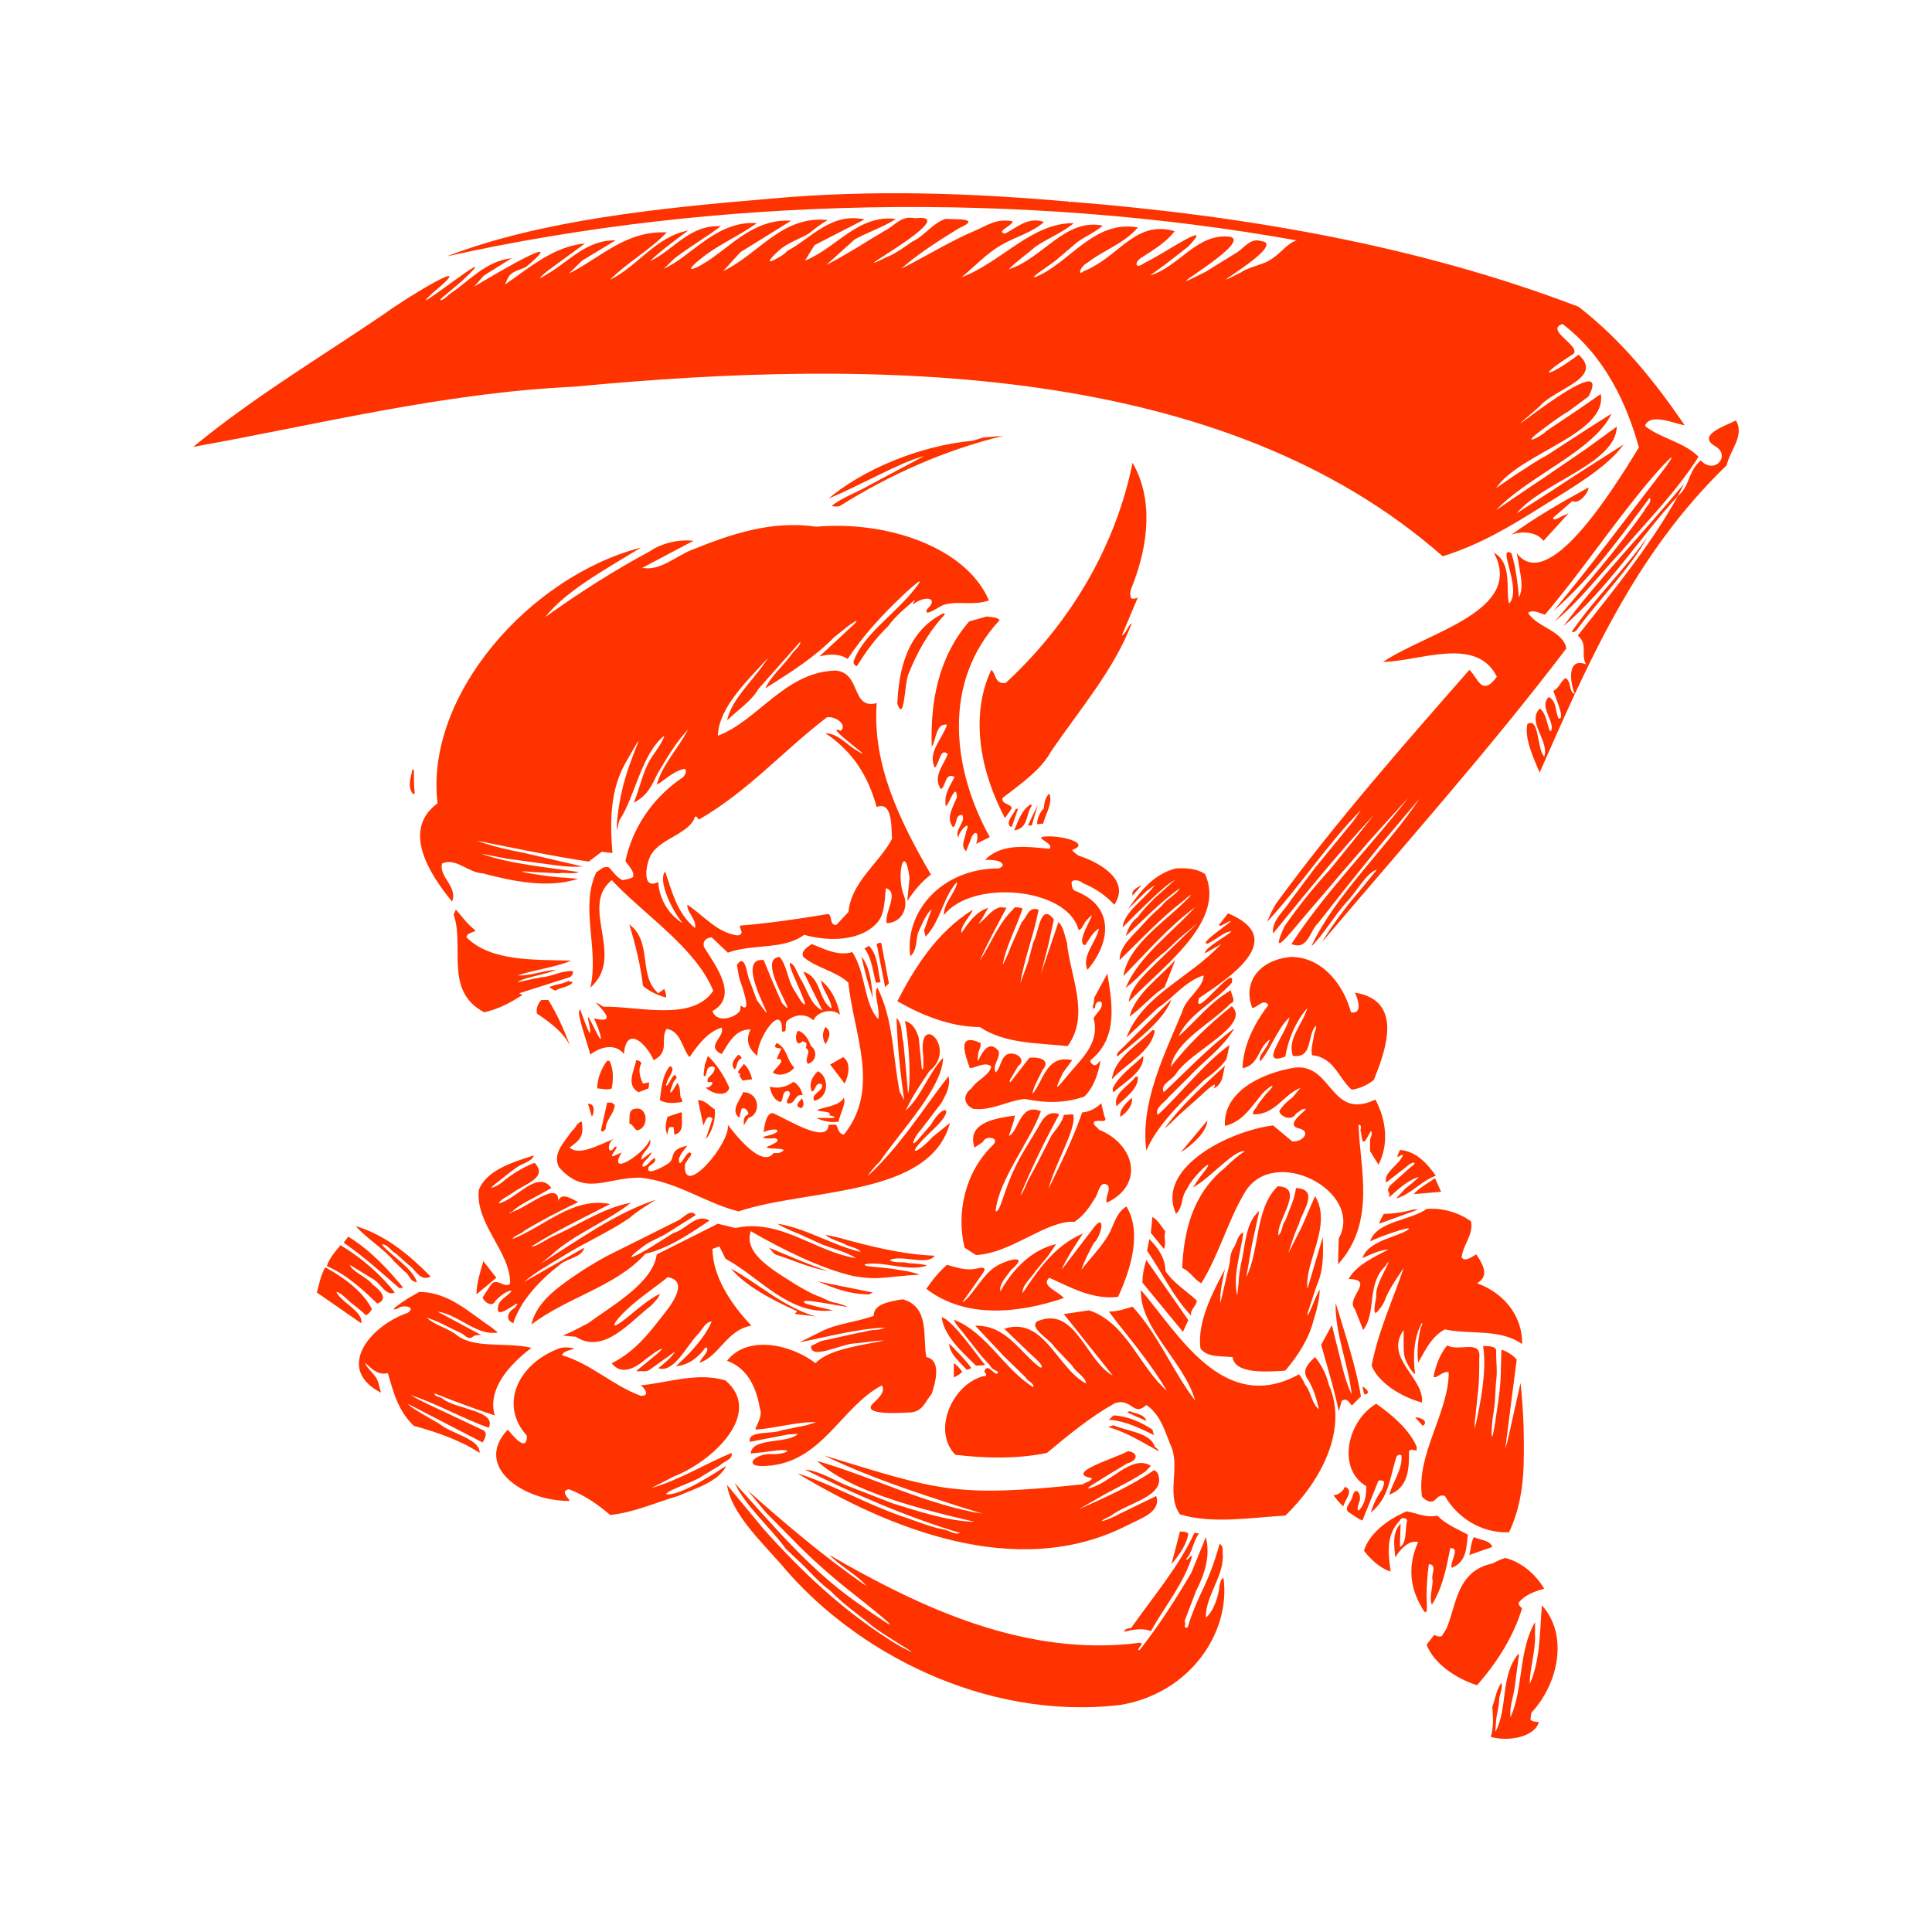 <svg xmlns="http://www.w3.org/2000/svg" xmlns:xlink="http://www.w3.org/1999/xlink" xml:space="preserve" style="shape-rendering:geometricPrecision;text-rendering:geometricPrecision;image-rendering:optimizeQuality;" viewBox="0 0 100 100" x="0px" y="0px" fill-rule="evenodd" clip-rule="evenodd"><defs><style type="text/css">
   
    .fil0 {fill: #ff3300}
   
  </style></defs><g><path class="fil0" d="M55.38 10.439c-0.119,0.03 0.04,0.093 0,0 9.13,0.73 18.105,2.291 26.327,5.439 2.294,1.781 3.993,3.944 5.497,6.138 -0.555,-0.097 -1.82,-0.666 -2.06,0.032 0.791,0.638 2.02,0.827 2.77,1.593 -1.068,1.714 -2.609,3.275 -3.993,4.897 -1.107,1.176 -2.133,2.545 -3.442,3.626 1.585,-1.878 3.245,-3.754 4.626,-5.725 0.079,-0.224 0.435,-0.448 0.279,-0.67 -1.502,2.004 -3.005,4.137 -4.981,5.855 1.918,-2.303 3.683,-4.682 5.486,-7.024 1.245,-1.62 0.429,-0.828 -0.503,0.274 -1.91,2.264 -3.485,4.658 -5.418,6.94 -0.276,-0.064 -0.594,-0.286 -0.872,-0.097 0.396,0.733 1.82,0.922 1.977,1.847 -3.912,5.152 -8.423,10.21 -12.65,15.206 0.556,-0.924 1.226,-1.815 1.937,-2.642l0.908 -1.113c-0.553,0.159 -1.068,1.178 -1.579,1.685 -0.633,0.7 -1.186,1.685 -1.819,2.29 1.263,-2.705 3.874,-5.055 5.614,-7.665l-1.938 2.289 -1.897 2.355 -1.424 1.813c-0.435,0.383 -0.515,1.43 -1.382,1.081 1.7,-2.639 4.11,-5.058 6.048,-7.57l-1.898 2.1 -1.74 2.003c-0.318,0.403 -1.186,1.378 -1.867,2.192 -0.932,1.119 -1.607,1.916 -0.899,0.353 0.711,-1.019 1.501,-2.003 2.372,-2.959l1.186 -1.463 1.067 -1.335c-1.818,1.939 -3.558,4.101 -5.219,6.137 -0.077,-0.699 0.595,-1.178 0.912,-1.719l1.264 -1.685 1.977 -2.415 0.396 -0.573c-1.74,1.749 -3.242,4.07 -4.864,5.789 0.143,-0.314 0.315,-0.735 0.546,-1.049 3.022,-4.126 6.476,-8.06 9.93,-11.994 0.436,0.383 0.633,1.433 1.424,0.351 -1.067,-2.132 -3.992,-0.794 -5.891,-0.765 2.255,-1.525 7.354,-2.637 5.732,-5.66 0.99,0.573 0.595,1.91 0.79,2.641 0.713,-0.731 -0.671,-3.054 0.12,-2.61 0.237,0.73 0.315,1.528 0.394,2.291 0.276,-0.574 0.04,-1.273 -0.039,-1.91l-0.08 -0.381c1.619,2.133 4.942,-3.213 6.325,-5.471 -0.631,-2.29 -1.779,-4.74 -3.953,-6.391 -0.947,0.314 0.99,1.143 0.554,1.557 -2.017,1.272 -1.382,1.273 0.278,0.032 1.343,1.208 -1.228,1.748 -2.015,2.672 -3.677,3.181 4.07,-3.468 2.529,-0.51l-1.029 0.765c-0.553,0.318 -1.069,0.73 -1.579,1.113 -0.832,0.638 0.039,0.287 0.435,-0.097l1.659 -1.113 1.148 -0.796c0.354,2.069 -4.192,3.054 -5.418,4.87l1.067 -0.733c0.515,-0.318 0.989,-0.667 1.544,-0.953l2.055 -1.337 1.304 -0.828c-0.869,1.911 -4.35,3.247 -5.969,4.995l1.067 -0.733 1.465 -0.985 2.134 -1.461 1.58 -1.147c-0.038,1.909 -3.835,2.864 -5.179,4.486l1.584 -1.017 1.46 -0.956 2.491 -1.59c-0.859,1.195 -2.648,2.223 -4.115,3.142 -1.769,1.109 -3.306,2.039 -5.252,2.648 -11.387,-10.023 -29.294,-10.276 -44.907,-8.782 -6.84,0.319 -13.204,1.942 -19.764,3.118 3.122,-2.576 6.6,-4.644 9.961,-6.933 1.026,-0.765 5.017,-3.181 2.451,-1.052 -1.899,1.752 4.15,-3.084 1.5,-0.604l-0.829 0.7c-0.555,0.413 -0.2,0.383 0.156,0 0.991,-0.637 1.859,-1.719 3.243,-1.878l-1.449 0.908 -0.488 0.555c-0.711,0.446 5.454,-3.339 2.728,-1.05 -0.156,0.125 -0.575,0.221 -0.768,0.363 -0.249,0.181 -0.268,0.415 -0.381,0.595 1.269,-0.861 2.491,-1.972 4.155,-2.134l-1.78 1.304c-0.32,0.223 -0.911,0.765 -0.24,0.318 1.148,-0.634 2.055,-1.811 3.599,-1.78l-1.732 1.048 -0.682 0.67c1.659,-0.829 2.927,-2.226 5.061,-2.132 -0.79,0.86 -2.134,1.623 -2.926,2.453 1.463,-0.736 2.37,-2.23 4.035,-2.548 -0.676,0.509 -1.387,1.019 -1.98,1.59 1.226,-0.57 2.055,-1.907 3.677,-1.814 -0.724,0.539 -1.554,1.032 -2.276,1.572 -0.261,0.191 -0.437,0.43 -0.69,0.626 1.344,-0.543 2.728,-2.516 4.825,-2.355 -0.881,0.633 -1.948,1.094 -2.789,1.753 -1.235,0.963 -0.364,0.663 0.541,0.006 1.219,-0.882 2.296,-1.985 4.028,-1.887l-2.632 1.631 -0.889 0.979c1.859,-0.892 3.046,-2.896 5.417,-2.642 -0.356,0.193 -0.672,0.446 -0.989,0.7 -0.436,0.255 -0.953,0.433 -1.349,0.72 -0.275,0.189 -1.102,0.998 -0.39,0.615 0.236,-0.125 0.476,-0.254 0.632,-0.443 1.226,-0.638 2.255,-2.006 3.992,-1.625l-2.585 1.33 -0.496 0.803c1.659,-0.67 2.726,-2.388 4.701,-2.161 -0.471,0.347 -1.569,0.741 -2.12,1.058l-1.476 1.324c1.067,-0.54 2.017,-1.176 3.046,-1.78 0.51,-0.255 0.83,-0.796 1.541,-0.635 2.726,-0.319 -4.335,3.399 -1.39,1.98 0.396,-0.159 0.93,-0.546 1.245,-0.768 0.633,-0.286 1.054,-0.958 1.726,-1.179 0.671,0.028 1.859,-0.033 0.711,0.475 -1.028,0.637 -2.094,1.304 -3.002,2.101 1.191,-0.585 2.529,-1.424 3.808,-1.961 0.669,-0.281 1.106,-0.653 1.962,-0.491 0,0.223 -0.908,0.542 -0.396,0.637 0.633,-0.318 1.187,-0.891 2.017,-0.604 -0.58,0.541 -1.53,0.788 -2.242,1.212 -0.797,0.471 -1.361,1.115 -2.028,1.652 2.055,-0.764 3.639,-2.832 5.809,-2.8 -0.552,0.476 -1.385,0.804 -1.978,1.217 -0.436,0.383 -0.984,0.755 -1.381,1.167 1.741,-0.54 2.927,-2.669 4.861,-2.256 -0.354,0.318 -0.912,0.56 -1.307,0.846l-1.063 0.902c-0.275,0.254 -1.622,1.082 -1.067,0.892 1.74,-0.731 3.002,-2.96 5.257,-2.545 -0.751,0.86 -1.719,1.135 -2.629,1.835 -0.396,0.221 -0.491,0.71 -0.177,0.424 0.312,-0.109 0.679,-0.335 0.956,-0.521 1.194,-0.811 2.08,-2.04 3.75,-1.547 -0.397,0.54 -1.069,0.954 -1.664,1.337 -0.431,0.221 -0.416,0.692 0.099,0.309 1.05,-0.494 3.723,-2.375 2.27,-0.849l-1.18 0.919 -0.794 0.574c1.505,-0.445 2.415,-2.195 4.115,-2.004 1.382,0.254 -4.531,3.474 -1.25,1.82l1.672 -1.03c0.396,-0.286 0.684,-0.725 1.196,-0.567 1.543,0.159 -3.702,2.985 -1.013,1.616 0.299,-0.23 1.048,-0.384 1.398,-0.58 0.673,-0.379 0.927,-0.9 1.473,-1.068 -14.23,-2.545 -30.004,-2.29 -43.996,0.828 4.86,-1.879 11.068,-2.512 16.798,-2.992 5.298,-0.477 10.358,-0.286 15.458,0.161l0 0z"/><path class="fil0" d="M68.504 12.697c0.117,-0.032 0.315,0.033 0.275,0.158l-2.531 1.652 2.256 -1.811z"/><path class="fil0" d="M70.442 13.302l0.235 0c0.198,0.475 -0.671,0.633 -1.026,0.857l0 -0.158c0.315,-0.191 0.591,-0.445 0.791,-0.699z"/><path class="fil0" d="M72.416 13.588c0.08,0 0.159,-0.032 0.235,0.033l0.04 0.189c-0.394,0.445 -1.106,0.671 -1.697,0.892 0.356,-0.415 1.147,-0.638 1.422,-1.114l0 0z"/><path class="fil0" d="M75.302 14.573l0.161 0c0.078,0.097 0.078,0.193 0.078,0.318 -0.398,0.13 -0.673,0.508 -1.145,0.508 0.235,-0.318 0.711,-0.475 0.906,-0.826l0 0z"/><path class="fil0" d="M77.001 14.955c0.12,-0.032 0.201,0.033 0.24,0.125 -0.394,0.574 -1.306,0.957 -2.019,1.243 0,-0.065 0,-0.097 0.04,-0.126 0.673,-0.288 1.304,-0.765 1.739,-1.241l0 0z"/><path class="fil0" d="M78.979 15.908c0.118,0 0.198,0.002 0.239,0.097l0 0.126c-0.633,0.445 -1.383,0.828 -2.176,1.018 0.516,-0.351 1.227,-0.605 1.74,-1.018l-0.118 -0.128c0.118,0 0.276,0.001 0.315,-0.093l0 -0.002z"/><path class="fil0" d="M86.846 25.673c0.633,-0.507 0.513,-1.271 1.183,-1.843 0.712,0.763 1.585,-0.254 0.752,-0.732 -0.986,-0.573 0.515,-1.05 1.068,-1.336 0.476,0.763 -0.315,1.56 -0.476,2.322 -4.82,4.644 -7.231,10.371 -9.682,15.905 -0.318,-0.762 -0.793,-1.747 -0.635,-2.513 0.635,-0.38 0.476,1.273 0.872,1.687 0.275,-0.828 -0.909,-1.781 -0.236,-2.482 0.431,0.189 0.471,1.622 0.632,1.018 0,-0.54 -0.632,-1.175 -0.161,-1.622 0.436,0.221 0.315,0.763 0.515,1.114 0.356,0.061 -0.159,-1.05 -0.275,-1.433 0.315,-0.157 0.356,-0.475 0.631,-0.666 0.317,0.19 0.158,0.731 0.476,0.827 -0.237,-0.541 -0.436,-1.943 0.593,-1.528 -0.315,-0.508 0.118,-1.017 -0.435,-1.495 1.857,-2.355 3.793,-4.707 5.178,-7.223l0 0z"/><path class="fil0" d="M42.887 25.803c1.728,-1.455 4.643,-2.734 7.472,-2.992l0.544 -0.171 1.038 -0.083c-3.046,0.732 -5.933,2.036 -8.463,3.628 -0.156,0.063 -0.275,0.031 -0.431,0 0.55,-0.448 1.331,-0.697 1.962,-1.078l2.819 -1.499c-1.185,0.286 -3.439,1.59 -4.942,2.195l0 0z"/><path class="fil0" d="M58.582 32.257c-0.908,2.387 -2.688,4.456 -4.191,6.651 -0.515,0.956 -1.622,1.716 -2.49,2.386 -0.12,0.317 0.435,0.317 0.472,0.541l-0.356 0.508c-1.224,-2.29 -1.857,-5.217 -0.712,-7.667 0.24,0.129 0.159,0.764 0.752,0.671 3.48,-3.214 5.733,-7.254 6.563,-11.392 1.106,1.911 0.79,4.266 0.04,6.237 -0.08,0.189 -0.161,0.381 -0.161,0.573l0.04 0.19c0.08,0.063 0.275,0.031 0.356,-0.032l-0.83 1.971c0.278,-0.158 0.278,-0.477 0.514,-0.638l0.001 0z"/><path class="fil0" d="M86.846 25.673c-1.937,2.101 -3.637,4.806 -5.929,6.745 1.857,-2.483 4.227,-4.93 6.247,-7.38l-0.318 0.634z"/><path class="fil0" d="M82.221 25.23c0.038,0.189 -0.474,0.922 -0.83,0.7l-0.986 0.856c-0.08,0.224 0.314,0.002 0.432,-0.061l0.356 -0.159 -1.304 1.43c-0.315,-0.444 -1.067,-0.54 -1.659,-0.318 1.224,-0.892 2.608,-1.687 3.992,-2.448l0 0z"/><path class="fil0" d="M46.701 30.847c-1.077,1.012 -2.053,2.094 -2.826,3.258 -0.432,-0.286 -0.987,-0.254 -1.462,-0.129l1.817 -1.687c0.358,-0.379 -0.275,0.065 -0.43,0.194l-0.635 0.509c-1.026,1.049 -2.251,1.813 -3.558,2.64 0.315,-0.67 0.991,-1.209 1.422,-1.846 0.159,-0.189 0.396,-0.35 0.396,-0.572l-2.173 2.45c-0.357,0.634 -1.069,1.081 -1.619,1.623 0.236,-1.082 1.263,-1.974 1.935,-2.961l0.198 -0.285c-1.067,1.178 -2.569,2.576 -2.609,4.039 2.055,-0.762 3.477,-3.307 6.087,-3.371 1.344,0.096 0.79,2.035 2.134,1.685 -0.234,3.182 1.187,6.077 2.806,8.875 -0.513,0.383 -0.908,0.892 -1.224,1.368l0.118 -1.209c-0.278,-1.971 -0.713,-0.031 -0.278,0.954 0.2,0.573 -0.08,1.369 -0.907,1.401 -0.119,-0.574 0.671,-1.59 -0.039,-1.813 -0.083,0.896 -0.094,1.427 -0.509,1.854 -0.789,0.819 -2.296,0.958 -3.722,0.562 -1.067,0.794 -2.65,0.448 -3.952,0.924l-0.833 -0.794c-0.357,0.031 -0.474,0.254 -0.396,0.507 0.595,0.956 1.819,2.545 0.435,3.308 0.198,0.605 1.069,0.415 1.424,0l0.04 -0.287c0.632,0.513 0.04,-1.049 -0.08,-1.432l-0.119 -0.667c0.396,-0.604 0.514,0.348 0.595,0.635l0.435 1.178c1.659,2.322 -1.422,-2.257 0.356,-2.066l0.472 1.146 0.476 1.08c1.107,1.211 -1.463,-2.322 -0.119,-2.386 0.396,0.476 0.396,1.178 0.751,1.717l0.356 0.574c0.83,0.986 -1.265,-2.8 -0.356,-1.815l0.315 0.637c0.358,0.54 0.515,1.368 1.148,1.655l-0.989 -2.006c0.95,0.286 0.751,1.465 1.465,1.91 -0.039,-0.508 -0.476,-0.954 -0.555,-1.462 0.555,0.443 0.87,1.145 0.986,1.782 -0.391,-0.351 -1.145,-0.193 -1.382,0.287 -0.417,-0.404 -1.029,-0.289 -1.37,0.048 -0.143,0.142 0.086,0.63 -0.25,0.523 0.04,-1.624 -1.344,0.445 -1.266,1.271 -0.553,-0.413 -0.593,-0.922 -0.356,-1.368 -0.828,-0.033 -1.183,0.796 -1.501,1.273 -0.872,-0.413 0.197,-0.891 0,-1.368 -0.751,0.223 -1.266,0.954 -1.662,1.527 -0.396,-0.444 -0.431,-1.336 -1.185,-1.466 -0.356,0.542 0.198,1.179 -0.671,1.623 -0.436,-0.953 -1.424,-1.779 -1.541,-0.317 -0.436,-0.573 -1.228,-0.38 -1.74,0.03 -0.161,-0.666 -0.791,-2.321 -0.516,-2.321 0.201,0.575 0.711,1.972 0.436,0.635 -0.275,-1.08 0.832,1.685 0.592,0.637l-0.116 -0.35 -0.201 -0.477c1.78,0.445 -0.79,-1.432 0.476,-0.604 1.82,-0.032 4.625,0.794 5.692,-0.828 -0.911,-2.226 -3.556,-3.912 -5.256,-5.724 -1.702,1.397 0.75,3.944 -1.107,5.567 0.471,-1.974 -0.555,-4.169 0.315,-5.982 0.196,-0.094 0.315,-0.315 0.631,-0.255 0.239,0.226 0.398,0.51 0.713,0.671 0.197,-0.033 0.396,-0.066 0.555,-0.161 0.076,-0.318 -0.24,-0.57 -0.397,-0.828 0.357,-1.655 1.344,-3.243 3.004,-4.356 0.079,-0.129 0.2,-0.254 0.079,-0.415 -0.475,0.065 -0.908,0.448 -1.264,0.7l-0.2 0.125c0.278,-1.017 1.109,-1.876 1.624,-2.862 -0.635,0.669 -1.109,1.495 -1.584,2.29 -0.276,0.572 -0.516,1.146 -1.227,1.496 0.282,-0.644 0.392,-1.313 0.737,-2.02 0.233,-0.482 0.736,-1.002 0.846,-1.449 -1.201,0.967 -1.508,3.161 -2.332,4.391l-0.119 0.507c-0.048,-0.335 0.103,-1.615 0.444,-2.752 0.475,-1.58 1.226,-2.882 0.004,-0.744 -0.816,1.428 -0.809,3.052 -0.684,4.675l-0.555 -0.064 -0.671 0.507c-1.899,-0.286 -3.874,-0.697 -5.772,-1.08 0.751,0.286 1.622,0.476 2.451,0.637l3.006 0.697c-0.87,0.065 -1.74,-0.124 -2.57,-0.221l-1.384 -0.19 -1.303 -0.253c1.5,0.54 3.398,0.697 5.058,0.952 -0.315,0.128 -0.711,0 -1.026,0.065l-1.304 -0.065c-1.78,-0.159 0.946,0.287 1.582,0.287l0.712 0.063c-1.583,0.508 -3.36,0.129 -4.944,-0.285 -0.749,-0.032 -1.382,-0.828 -2.095,-0.51 -0.196,0.67 0.83,1.211 0.515,1.972 -1.146,-1.4 -2.65,-3.691 -0.751,-5.088 -0.671,-5.569 4.762,-11.744 10.534,-13.237 -1.817,1.114 -3.879,2.23 -4.962,3.599 1.74,-1.243 3.52,-2.387 5.417,-3.405 0.593,-0.413 1.504,-0.635 2.255,-0.542l-2.65 1.4c-0.08,0 0,0.064 0,0 0.93,0.17 1.704,-0.585 2.537,-0.919 2.047,-0.824 4.143,-1.551 6.476,-1.211 3.52,-0.318 7.709,0.986 8.935,3.817 -0.863,0.286 -1.509,0.011 -2.309,0.215 -0.224,0.058 -1.119,0.728 -0.892,0.23 0.632,-0.573 -0.08,-0.732 -0.713,-0.255 -0.079,-0.096 0.158,-0.159 0.04,-0.19 -0.475,0.413 -0.991,0.828 -1.346,1.335 -0.671,0.637 -1.183,1.368 -1.619,2.069 -0.157,-0.065 -0.195,-0.162 -0.157,-0.286 0.483,-1.309 1.969,-2.301 2.966,-3.487 0.943,-1.12 0.216,-0.501 -0.457,0.132l0 0zm-3.893 6.279c0.435,-0.063 1.067,0.383 0.711,0.7 -1.107,-0.445 2.335,1.972 0.673,0.922 -0.433,-0.286 -0.869,-0.793 -1.462,-0.793 1.462,0.983 2.212,2.257 2.647,3.815 0.832,-0.319 0.752,1.051 0.793,1.652 -0.672,1.273 -2.095,2.197 -2.255,3.785l-0.632 0.671c-0.356,0 -0.195,-0.416 -0.396,-0.574 -1.504,0.255 -3.044,0.477 -4.585,0.606 -0.04,0.157 0.275,0.444 -0.12,0.508 -1.065,-0.129 -1.779,-1.05 -2.606,-1.59 -0.04,0.379 0.511,0.794 0.394,1.207 -0.95,-0.796 -1.186,-1.909 -1.543,-2.924 -0.396,0.445 0.357,2.033 0.908,2.67 -0.789,-0.477 -1.225,-1.336 -1.264,-2.131 -0.912,0.476 -0.632,-1.083 -0.317,-1.495 0.514,-0.763 1.976,-1.049 2.215,-1.878 0.156,-0.061 0.117,0.159 0.236,0.128 2.57,-1.496 4.349,-3.563 6.6,-5.281l0.001 0z"/><path class="fil0" d="M85.264 27.806c-0.87,1.59 -2.491,3.213 -3.677,4.834 -0.077,0.064 -0.158,0.097 -0.237,0.064 1.148,-1.685 2.727,-3.211 3.914,-4.898l0 0z"/><path class="fil0" d="M57.751 28.125c0.12,-0.032 0.278,0.032 0.278,0.157 -0.79,1.75 -1.817,3.436 -2.885,5.122l-0.356 0.193c-0.04,-0.064 -0.12,-0.129 -0.12,-0.193 1.265,-1.687 2.372,-3.436 3.084,-5.28l0 0z"/><path class="fil0" d="M57.077 30.605c0.12,-0.031 0.241,0.064 0.279,0.161 -0.915,1.29 -1.424,2.711 -2.272,4.019 -0.175,0.27 -0.793,1.32 -0.692,0.816 0.83,-1.687 1.7,-3.372 2.686,-4.996l0 0z"/><path class="fil0" d="M48.815 31.751c0.04,0 0.12,0.032 0.08,0.064 -0.88,0.951 -1.443,1.989 -1.885,3.1 -0.194,0.488 -0.196,2.535 -0.566,1.512 0.08,-1.719 0.476,-3.723 2.37,-4.676l0 0z"/><path class="fil0" d="M57.198 31.751c0.158,-0.033 0.275,0.064 0.236,0.193 -0.95,1.316 -1.728,2.774 -2.636,4.108 -0.819,1.2 -1.11,1.4 -0.722,0.726 1.067,-1.685 2.176,-3.341 3.122,-5.027l0 0z"/><path class="fil0" d="M51.071 31.91c0.235,0.033 0.554,0.033 0.67,0.19 -3.001,3.213 -2.45,7.73 -0.51,11.229l-0.713 0.351c0.118,-0.223 0.118,-0.857 -0.198,-0.415l-0.315 0.795c-0.318,-0.286 -0.04,-0.666 0,-1.017 0.315,-0.7 -0.397,-0.032 -0.397,0.319 -0.236,-0.415 0.397,-0.797 0.2,-1.176 -0.396,-0.033 -0.24,0.475 -0.476,0.637 -0.394,-0.48 0,-1.051 0.197,-1.56 -0.037,-1.017 -0.632,1.081 -0.592,0.254 -0.04,-0.445 0.275,-0.921 0.475,-1.303 -0.515,-0.254 -0.436,0.476 -0.711,0.635 -0.436,-0.635 0.116,-1.208 0.356,-1.813 -0.396,-0.384 -0.436,0.509 -0.671,0.698 -0.396,-0.795 0.396,-1.492 0.631,-2.225 -0.591,-0.097 -0.555,0.826 -0.79,1.143 -0.08,-2.257 0.315,-4.611 1.937,-6.488l0.909 -0.254z"/><path class="fil0" d="M77.437 31.943c0.12,0 0.196,0.028 0.236,0.125 -0.04,0.096 -0.156,0.161 -0.236,0.222l-2.53 0.797 2.53 -1.145z"/><path class="fil0" d="M57.038 33.214c0.119,-0.032 0.198,0.032 0.159,0.126 -0.711,1.1 -1.276,2.405 -2.036,3.547 -0.254,0.38 -0.983,1.535 -0.889,1.036 0.87,-1.593 1.779,-3.182 2.766,-4.709l0 0z"/><path class="fil0" d="M49.015 35.79c0.08,0 0.156,0.001 0.196,0.033 -0.116,0.572 -0.711,0.954 -0.711,1.526 0,0.032 -0.04,0.032 -0.076,0.032 -0.12,-0.511 0.275,-1.115 0.591,-1.59l0 -0.001z"/><path class="fil0" d="M51.506 36.044c0.079,0 0.156,0 0.235,0.065l-0.631 1.113 -0.08 -0.063c0.159,-0.381 0.201,-0.764 0.476,-1.115l0 0z"/><path class="fil0" d="M51.466 36.999c0.119,0 0.196,0 0.275,0.064 -0.079,0.412 -0.552,0.731 -0.591,1.146 -0.04,0.032 -0.08,0.033 -0.12,0.033 -0.079,-0.416 0.276,-0.861 0.436,-1.243l0 0z"/><path class="fil0" d="M24.15 37.604c0.118,1.367 -0.83,3.371 0.396,4.548 -0.118,-0.921 0,-2.003 0.237,-2.926l0.159 -0.288c-0.039,1.05 -0.873,2.832 0.431,3.5 0.08,-0.129 0.04,-0.318 0.04,-0.446l0.04 -0.794 0.12 -0.795c0.235,0.763 -0.516,2.068 0.79,2.386 0.118,-0.032 0.118,-0.097 0.118,-0.193l-0.04 -0.666c0.12,-0.478 0,-1.02 0.158,-1.463 0.119,0.731 -0.118,1.59 0.119,2.322 0.909,0.762 0.433,-1.018 0.829,-1.337 0.04,0.097 -0.04,0.158 -0.04,0.223l-0.04 0.477c0.08,0.351 -0.315,0.859 0.2,1.081 0.869,0.509 0.476,-1.527 0.711,-0.922l0 0.381c-0.396,0.637 0.751,1.211 0.791,0.319 0.237,0.097 -0.08,0.318 0.078,0.445 0.356,0.223 0.83,0.286 0.475,0.733 -2.29,-0.065 -4.781,-0.67 -6.56,-1.911 0.275,-0.315 1.026,-0.03 0.671,-0.669 -0.08,-0.54 -0.12,-1.05 -0.04,-1.591 -0.04,-0.826 0.157,-1.62 0.356,-2.414l0 -0.001z"/><path class="fil0" d="M51.506 37.955c0.079,0 0.156,0 0.235,0.03 0,0.415 -0.394,0.7 -0.552,1.051 -0.118,-0.351 0.157,-0.733 0.317,-1.081l0 0z"/><path class="fil0" d="M51.662 38.496l0.159 0c0.04,0.318 -0.275,0.634 -0.315,0.952 -0.04,0.032 -0.08,0.032 -0.12,0.032 -0.116,-0.318 0.04,-0.698 0.276,-0.984l0 0z"/><path class="fil0" d="M51.821 39.577l0.12 0 0.039 0.125c-0.2,0.193 -0.039,0.543 -0.356,0.637l-0.119 -0.032c0,-0.254 0.04,-0.573 0.315,-0.73l0 0z"/><path class="fil0" d="M21.344 39.831c0.04,0 0.078,0 0.078,0.033 0,0.41 0,0.794 0.04,1.176 0,0.031 -0.04,0.064 -0.078,0.064 -0.318,-0.383 -0.119,-0.83 -0.04,-1.273l0 0z"/><path class="fil0" d="M51.942 40.245l0.155 0c0,0.255 -0.116,0.604 -0.396,0.665 -0.076,-0.189 0,-0.507 0.241,-0.665l0 0z"/><path class="fil0" d="M54.312 41.071c0.195,0.51 -0.196,1.05 -0.317,1.558l-0.315 0.032c0,-0.254 0.116,-0.604 0.356,-0.826 0,-0.286 0.08,-0.573 0.276,-0.764l0 0z"/><path class="fil0" d="M53.325 41.644c0.04,0 0.08,0.032 0.08,0.063 -0.32,0.415 -0.159,1.176 -0.913,1.273 0.2,-0.444 0.358,-1.016 0.833,-1.336l0 0z"/><polygon class="fil0" points="53.721,41.644 53.405,42.725 53.206,42.725 "/><path class="fil0" d="M52.572 41.867l0.119 0 -0.318 0.922 -0.077 0c-0.279,-0.254 0.195,-0.637 0.275,-0.922l0 0z"/><path class="fil0" d="M54.152 43.297c0.676,-0.064 2.375,0.318 1.346,0.699 0.078,0.129 0.197,0.194 0.318,0.287 1.261,0.413 2.686,1.337 1.858,2.546 -0.436,-0.48 -0.991,-0.86 -1.623,-1.115 -0.119,-0.128 -0.513,-0.254 -0.593,-0.031 0.04,0.158 0,0.286 0.158,0.413 2.176,0.826 1.818,2.766 0.671,4.103 -0.315,-0.732 0.436,-1.398 0.595,-2.132 -0.315,0.159 -0.515,0.572 -0.711,0.857 -0.673,-0.092 1.026,-2.382 0,-1.207 -0.08,0.128 -0.24,0.509 -0.356,0.381 -0.594,-2.161 -5.497,-2.608 -6.96,-0.731 -0.04,-0.605 0.711,-1.304 0.672,-1.717 -0.748,0.86 -0.828,2.003 -1.618,2.831l-0.08 -0.318 0.396 -1.114c-0.356,0.35 -0.514,0.828 -0.711,1.239 -0.12,0.415 -0.04,0.889 -0.396,1.211 -0.318,-2.261 1.582,-4.551 4.583,-4.551 0.241,-0.097 0.28,-0.221 0.04,-0.351 -0.235,-0.092 -0.471,-0.092 -0.751,-0.092 0.872,-0.893 2.216,-0.669 3.322,-0.572 0.315,-0.288 -0.947,-0.607 -0.161,-0.639l0 0z"/><path class="fil0" d="M60.834 44.951c0.554,-0.032 1.109,0 1.54,0.286 1.109,2.452 -2.173,4.772 -3.952,6.619 0.119,-0.828 0.911,-1.496 1.582,-2.163l1.975 -1.91 -0.946 0.794 -0.673 0.637c-0.791,0.574 -1.343,1.368 -2.093,1.911 0.671,-1.623 2.37,-2.833 3.596,-4.169 -1.344,0.986 -2.53,2.355 -3.717,3.566 0.276,-1.719 2.294,-2.865 3.517,-4.202 -0.196,0.065 -0.315,0.254 -0.471,0.351 -1.188,0.922 -2.215,2.036 -3.243,3.024 0,-0.767 0.752,-1.306 1.264,-1.91 0.275,-0.319 0.595,-0.605 0.911,-0.892 0.236,-0.347 0.751,-0.573 0.948,-0.921 -0.989,0.699 -1.899,1.654 -2.805,2.482 0.118,-0.383 0.275,-0.732 0.631,-0.987 0.236,-0.348 0.555,-0.666 0.87,-0.985l1.067 -0.954c-0.435,0.254 -0.791,0.604 -1.146,0.922l-0.791 0.762 -0.513 0.509 -0.279 0.287c0.08,-0.827 1.147,-1.461 1.662,-2.193l-0.435 0.317 -0.948 0.924c0.593,-0.859 1.264,-1.782 2.45,-2.101l0 0z"/><path class="fil0" d="M59.097 45.812l-0.475 0.539c-0.08,-0.286 0.235,-0.411 0.475,-0.539l0 0z"/><path class="fil0" d="M45.259 46.415c0.039,0 0.118,0 0.159,0.032l-0.08 0.189c-0.396,0.194 -0.118,0.638 -0.396,0.861 -0.039,-0.319 0,-0.796 0.317,-1.082l0 0z"/><path class="fil0" d="M51.781 46.955l0.315 0.032c-0.471,0.893 -0.986,1.815 -1.382,2.735 0.592,-0.888 0.947,-1.907 1.74,-2.67 0.038,-0.162 0.356,-0.064 0.476,-0.033 -0.318,0.986 -0.872,1.972 -1.029,2.928 0.157,-0.319 0.314,-0.637 0.435,-0.987l0.554 -1.241c0.275,-0.221 0.315,-0.827 0.87,-0.634 -0.24,1.272 -0.754,2.576 -0.951,3.815l0.396 -1.08 0.275 -1.05c0.28,-0.413 0.356,-2.132 1.067,-1.178l-0.275 1.271 -0.196 0.765 -0.2 0.796 0.911 -2.706c0.275,0.287 0.315,0.702 0.435,1.052 0.158,1.75 1.225,3.754 0.039,5.375 -1.58,-0.159 -3.28,-0.129 -4.546,-0.987 -1.543,0 -3.044,-0.634 -4.27,-1.335 0.87,-1.685 2.015,-3.561 3.914,-4.74 -0.157,0.38 -0.673,0.859 -0.593,1.207 0.356,-0.508 0.713,-1.082 1.384,-1.303 -0.161,0.253 -0.315,0.604 -0.515,0.827 0.394,-0.223 0.634,-0.731 1.146,-0.86l0 0z"/><path class="fil0" d="M23.597 47.084c0.315,0.348 0.593,0.764 1.026,1.082 -0.116,0.097 -0.474,0.125 -0.474,0.351 1.264,1.271 3.519,1.143 5.417,1.206 -0.832,0.351 -1.937,0.478 -2.769,0.765 0.635,0.033 1.306,-0.254 1.977,-0.287 -0.555,0.255 -1.78,0.412 -1.977,0.638l0.751 -0.162 0.475 -0.096c0.552,-0.03 1.026,-0.347 1.62,-0.317 0.04,0.126 -0.04,0.256 -0.158,0.317l-2.608 0.829 0.157 0.093c-0.593,0.383 -1.226,0.733 -1.977,0.892 -2.095,-1.114 -0.989,-3.404 -1.579,-5.058l0.118 -0.254z"/><path class="fil0" d="M63.891 53.223c-0.62,1.061 -1.557,1.652 -2.343,2.512l-1.029 1.018c-0.197,0.286 -0.791,0.605 -0.595,0.956 1.188,-1.083 2.295,-2.576 3.719,-3.627l-0.159 0.732c-0.279,0.411 -0.711,0.762 -1.149,1.081 -1.302,1.241 -2.451,2.386 -3.001,3.657 -0.317,-2.479 0.908,-4.898 1.859,-7.188 0.156,-0.667 1.107,-1.239 1.107,-1.876 -0.951,0.287 -1.582,1.176 -2.375,1.687l-1.619 1.526c0.829,-2.197 3.243,-3.056 4.9,-4.837l-0.83 0.478c-0.116,-0.287 1.859,-1.305 1.228,-1.114 -0.237,0.063 -0.398,0.191 -0.593,0.319l-0.476 0.287c-0.79,0.125 2.37,-1.846 0.671,-0.922 -0.157,0.03 -0.117,-0.097 -0.037,-0.129l0.394 -0.509c3.122,1.303 0.158,3.278 -1.505,4.39 -0.354,1.272 1.941,-1.971 1.7,-0.797 -0.908,1.019 -2.242,1.629 -2.757,2.774 0.948,-0.828 1.573,-1.723 2.72,-2.392 -0.038,0.223 0.318,0.574 -0.038,0.702 -1.029,1.049 -2.849,1.938 -3.086,3.274 0.832,-1.111 1.977,-2.193 3.161,-3.148 1.031,0.986 -2.135,2.322 -2.883,3.498 -0.197,0.318 -0.87,0.574 -0.633,0.957 1.187,-1.114 2.268,-2.277 3.65,-3.309l0 0z"/><path class="fil0" d="M32.57 47.847c1.226,0.891 0.436,2.641 1.502,3.563l0.315 -0.226c0.04,0.161 0.119,0.288 0.079,0.448 -0.435,-0.129 -0.87,-0.318 -1.186,-0.605 -0.12,-1.049 -0.396,-2.164 -0.711,-3.18l0 -0.001z"/><polygon class="fil0" points="45.499,48.802 45.613,48.802 46.009,50.899 45.814,51.091 45.377,48.863 "/><path class="fil0" d="M42.019 48.863c0.631,0.257 1.384,0.639 2.095,0.415 0.711,1.082 0.591,2.674 1.344,3.469 0.12,-0.448 -0.278,-1.432 -0.04,-1.622 0.83,1.685 0.79,3.529 1.146,5.376l0.236 0.443c-0.196,-1.368 -0.356,-2.862 -0.396,-4.261 0.315,0.318 0.24,0.857 0.356,1.272l0.12 1.271 0.119 1.368c0.156,-0.443 0.078,-2.607 -0.159,-3.75 0.435,0.124 0.593,0.507 0.712,0.857l0.159 1.59c0.117,0.286 0.077,-0.476 0.077,-0.637 -0.315,-2.386 1.818,-0.413 0.315,0.794 -0.433,0.638 -0.908,1.339 -1.224,2.036 0.79,-0.698 1.186,-1.939 1.935,-2.733 -0.035,1.527 -2.055,3.625 -3.278,5.376 -0.24,0.221 -0.475,0.507 -0.634,0.761 1.741,-1.622 2.808,-3.404 4.192,-5.183 0.116,0.508 -0.12,0.921 -0.356,1.368l-1.069 1.4c-0.396,0.412 -0.633,1.113 -0.04,0.383l0.554 -0.639c0.671,-1.176 1.266,-0.857 0.24,0.128l-0.555 0.541c-1.029,1.05 -0.317,0.764 0.394,-0.03l0.908 -0.733c-1.028,3.849 -7.312,3.371 -10.95,4.58 -1.74,-0.445 -3.201,-1.557 -5.096,-1.749 -1.779,0 -2.845,0.986 -4.192,-0.54 -0.358,-0.7 0.278,-1.304 0.671,-1.876 0.2,-0.13 0.24,-0.448 0.515,-0.48 0.08,0.7 0,0.891 -0.633,1.337 0.474,0.443 1.424,-0.097 2.293,-0.446 -0.394,0.193 -0.315,0.954 0.04,0.415 0.396,-0.129 -0.553,0.731 0.08,0.413l0.275 -0.128c-0.79,1.368 1.266,0 1.462,-0.669 0.159,0.383 -0.476,0.669 -0.436,1.05 0.315,-0.224 0.832,-0.699 0.315,-0.063 -0.471,0.412 -0.235,0.634 0.161,0.126l0.197 -0.159c0.183,0.214 -0.265,0.369 -0.302,0.48 -0.143,0.391 0.431,0.184 1.003,-0.183 0.442,-0.281 -0.038,-0.703 1.002,-0.933l-0.315 0.415 -0.12 0.254c0,0.764 0.436,-0.604 0.632,-0.254 0,0.093 -0.04,0.158 -0.12,0.222l-0.196 0.319c-0.159,1.874 2.372,-1.083 2.216,-2.037 0.435,0.575 1.778,2.261 2.37,1.466l0.276 -0.001c0.95,-0.383 -1.345,-0.096 -0.397,-0.415 0.12,-0.096 0.356,-0.125 0.318,-0.286 -0.04,-0.032 -0.157,-0.096 -0.197,-0.065 -0.237,0.033 -0.832,0 -0.356,-0.124 0.911,-0.194 0.591,-0.51 -0.158,-0.194 0.038,-0.317 0.118,-0.985 0.472,-0.985 0.752,0.318 2.848,1.654 2.887,0.604l0.396 0c0.08,0.159 0.12,0.478 0.396,0.51 1.935,-2.387 0.475,-5.281 0.236,-7.859 -0.632,-0.602 -1.661,-0.762 -2.332,-1.335 -0.159,-0.287 0.198,-0.509 0.436,-0.669l0 -0.001z"/><path class="fil0" d="M44.983 48.959c0.476,0.509 0.436,1.241 0.595,1.879l-0.24 0.028c-0.157,-0.54 -0.196,-1.239 -0.593,-1.779l0.237 -0.129z"/><path class="fil0" d="M64.314 49.309c0.04,0 0.156,0.001 0.119,0.065 -0.555,0.477 -1.186,0.92 -1.584,1.493l-0.275 0.064 -0.08 -0.156c0.396,-0.637 1.264,-0.924 1.819,-1.465l0.001 -0.001z"/><path class="fil0" d="M44.587 49.502c0.476,0.604 0.516,1.429 0.594,2.163 -0.239,-0.702 -0.436,-1.43 -0.594,-2.163l0 0z"/><path class="fil0" d="M66.805 49.531c1.779,0 2.805,1.654 3.12,2.864 0.633,0.129 0.356,-0.731 0.201,-1.017 2.606,0.412 1.539,3.117 0.986,4.517 -0.315,0.255 -0.711,0.444 -1.147,0.509 -0.671,-0.574 -0.908,-1.685 -2.055,-1.783 -0.079,-0.38 0.079,-0.762 0.118,-1.145 0.04,-0.093 0.12,-0.254 0.08,-0.379 -0.474,0.475 -0.119,1.685 -1.185,1.557 -0.32,-0.859 0.51,-1.654 0.749,-2.479 -0.633,0.729 -0.989,1.62 -1.145,2.511 -1.453,0.56 0.086,-1.217 0.217,-2.03 -0.632,0.572 -1.01,1.744 -1.524,2.284 -0.039,-0.125 0,-0.254 0.078,-0.38l0.318 -0.478 0.118 -0.286c-0.632,0.416 -0.554,1.338 -1.423,1.495 0.041,-1.176 0.592,-2.29 1.345,-3.278 -0.278,-0.348 -0.554,0.129 -0.833,0.162 -0.511,-1.244 0.279,-2.482 1.98,-2.642l0 -0.001z"/><path class="fil0" d="M60.834 49.693l-0.553 1.398c-0.673,0.444 -1.185,1.083 -1.82,1.526 0.317,-1.176 1.502,-1.972 2.373,-2.924l0 0z"/><path class="fil0" d="M55.543 55.335c0.677,-0.767 1.358,-1.525 1.064,-2.621 0.116,-0.287 0.55,-0.54 0.391,-0.859 -0.236,-0.065 -0.315,0.126 -0.315,0.286 -0.116,0.19 -0.156,-0.096 -0.076,-0.159l0.035 -0.35 0.676 -1.241c0.235,1.495 0.591,3.309 -0.872,4.485 -0.04,0.096 0.04,0.161 0.12,0.226 0.195,0.124 0.275,-0.13 0.396,-0.194 -0.12,0.637 -0.32,1.337 -0.832,1.846 -0.948,0.351 -2.055,0.351 -3.084,0.126 -0.911,0.096 -1.741,0.637 -2.688,0.51 -0.513,-0.254 -0.513,-0.732 -0.079,-1.051 0.278,-0.445 0.951,-0.667 1.026,-1.146 -0.317,-0.254 -0.749,0.064 -1.104,0.097 -0.198,-0.573 -0.751,-1.907 0.552,-1.304 0.041,0.191 -0.079,0.348 -0.118,0.509 -0.156,1.304 0.24,-1.019 1.026,-0.128 0.2,0.318 -0.356,0.794 -0.116,1.143 0.235,-0.254 0.235,-0.604 0.472,-0.857 0.356,-0.351 1.227,0.129 0.673,0.54l-0.356 0.606c-0.039,0.063 -0.12,0.159 -0.039,0.222l0.989 -1.271c0.591,-0.065 1.106,0.157 0.671,0.637 -0.161,0.38 -0.476,0.857 -0.516,1.239 0.555,-0.635 0.711,-2.067 2.058,-1.75l-0.481 0.654c-0.63,1.313 -0.158,0.58 0.526,-0.194l0 -0.001z"/><path class="fil0" d="M26.483 50.488l0.275 0c-0.038,0.093 -0.235,0.093 -0.275,0l0 0z"/><path class="fil0" d="M29.409 50.775l0.236 0.064c-0.158,0.253 -0.632,0.253 -0.909,0.443l-0.315 -0.19 0.276 -0.096c0.237,-0.065 0.515,-0.097 0.712,-0.221l0 0z"/><path class="fil0" d="M60.637 51.727c-0.396,1.083 -1.78,2.101 -2.806,2.959 -0.039,-0.097 0,-0.157 0.04,-0.221l2.766 -2.738z"/><path class="fil0" d="M29.527 54.178c-0.315,-0.703 -1.026,-1.241 -1.737,-1.717 -0.04,-0.256 0.035,-0.509 0.235,-0.702l0.356 0c0.476,0.765 0.832,1.591 1.147,2.42l0 -0.001z"/><path class="fil0" d="M42.73 53.158c0.358,0.256 0.157,0.605 0,0.891 -0.158,-0.254 -0.198,-0.604 0,-0.891l0 0z"/><path class="fil0" d="M59.648 53.319c0.04,0 0.079,0 0.119,0.031 -0.159,1.082 -1.463,1.687 -2.215,2.512 0.12,-1.08 1.304,-1.748 2.095,-2.543l0 0z"/><path class="fil0" d="M41.308 53.35c0.393,0.125 0.552,0.509 0.671,0.796 0.315,0.222 0.315,0.762 -0.159,0.922 -0.236,-0.286 0.237,-0.637 -0.118,-0.828 0.04,-0.063 0.04,-0.158 0.04,-0.254l-0.197 -0.097c-0.357,0.385 -0.436,-0.318 -0.236,-0.54l0 0z"/><path class="fil0" d="M40.199 53.986c0.554,0.254 0.514,0.889 0.909,1.271 -0.196,0.287 -0.751,0.51 -1.108,0.254 0.12,-0.221 0.793,-0.729 0.198,-0.697l0.239 -0.54c-0.239,-0.034 -0.437,-0.034 -0.239,-0.288l0 0z"/><path class="fil0" d="M38.222 54.589c0.08,0.032 0.161,0.13 0.161,0.194 -0.276,0.093 -0.201,0.411 -0.356,0.572 -0.24,-0.253 -0.04,-0.54 0.195,-0.765l0 0z"/><path class="fil0" d="M36.523 56.278c0.236,0.093 0.593,-0.383 0.119,-0.256 -0.119,-0.254 0.275,-0.38 0.315,-0.602 0.197,-0.287 -0.315,-0.286 -0.356,-0.032l-0.079 0.285c-0.196,0.19 -0.041,-0.415 -0.041,-0.57l0.161 -0.448c0.474,0.448 0.868,1.082 1.108,1.654 -0.159,0.543 -0.991,0.255 -1.228,-0.03l0.001 0z"/><path class="fil0" d="M59.172 54.654c0.08,0.794 -0.946,1.337 -1.539,1.879 -0.04,-0.064 -0.04,-0.129 -0.04,-0.194 0.315,-0.667 1.029,-1.146 1.579,-1.685l0 0z"/><path class="fil0" d="M43.639 54.717c0.436,0.286 0.276,0.987 0.08,1.368l-0.751 -0.984 0.671 -0.384z"/><path class="fil0" d="M32.926 54.876c0.119,0 0.235,0.064 0.275,0.161 -0.195,0.318 -0.076,0.731 0.08,1.049l0.315 -0.064c0,0.096 0,0.223 -0.04,0.318l-0.511 0.194c-0.672,-0.383 -0.2,-1.146 -0.119,-1.657l0 0z"/><path class="fil0" d="M31.424 54.907l0.118 0c0.237,0.446 0.198,1.02 0.12,1.432 -0.239,0.097 -0.516,0 -0.751,0 0,-0.477 0.195,-1.017 0.513,-1.432l0 0z"/><path class="fil0" d="M38.498 55.068c0.24,0.189 0.357,0.508 0.435,0.794l-0.51 0.066c-0.04,-0.129 -0.241,-0.256 -0.08,-0.352 -0.356,0 0.08,-0.351 0.156,-0.508l0 0z"/><path class="fil0" d="M62.81 56.339c0.317,-0.54 -0.476,0.194 -0.672,0.383l-1.106 0.987c-0.235,0.221 -0.476,0.476 -0.751,0.699 0.83,-1.179 2.017,-2.226 3.122,-3.247 -0.119,0.415 -0.078,0.956 -0.593,1.178l0 0z"/><path class="fil0" d="M34.666 55.193c0.275,0.032 0.079,0.383 0,0.511l-0.118 0.223 -0.08 0.254c0.118,0.157 0.436,-0.925 0.554,-0.383l-0.158 0.191 -0.157 0.445c-0.08,0.383 0.275,-0.254 0.356,-0.381 0.159,0.19 0.119,0.478 0.159,0.732 0.04,0.064 0.116,0.157 0.076,0.254 -0.393,0.064 -0.829,0.097 -1.145,-0.097 0.078,-0.573 0.118,-1.272 0.514,-1.75l0 0z"/><path class="fil0" d="M67.04 55.257c1.941,-0.189 1.82,2.767 4.153,1.655 0.553,1.05 0.712,2.29 0.157,3.373l-0.435 -0.702 0 -0.54c0,-0.096 0.039,-0.189 0.079,-0.286 0.04,-0.763 -0.396,0.924 -0.513,0.097l-0.04 -0.257c-0.08,-0.125 0.117,-0.348 -0.12,-0.381 0.04,2.132 0.948,5.026 -1.067,7.224l0.04 -1.338c1.344,-2.45 -3.439,-4.931 -4.9,-2.321 -0.872,1.494 -1.306,3.18 -2.216,4.642 -0.396,-0.221 -0.556,-0.604 -0.986,-0.793 0.076,-1.847 0.511,-3.82 2.211,-5.187 0.318,-0.317 0.635,-0.605 1.03,-0.857 -0.555,-0.097 -1.82,1.432 -2.689,1.874l0.394 -0.572c1.109,-1.368 -0.394,-0.06 -0.71,0.669 -0.317,0.415 -0.161,0.892 -0.554,1.274 -1.067,-2.324 2.609,-4.261 5.019,-4.582l0.991 0.828c0.511,0.064 1.026,-0.508 0.356,-0.669 -0.951,-0.223 0.909,-1.211 0.156,-0.985l-0.315 0.221c-0.236,0.413 -0.791,0.159 -0.869,-0.128 0.158,-0.254 0.393,-0.508 0.673,-0.698l0.431 -0.511c-0.906,0.351 -1.302,1.402 -2.451,1.37 -0.039,-0.129 0.08,-0.254 0.161,-0.351 0.119,-0.254 0.315,-0.446 0.475,-0.669 0.829,-0.828 0.038,-0.38 -0.356,0.193 -0.475,0.572 -0.87,1.207 -1.741,1.43 -0.119,-1.719 1.819,-2.737 3.637,-3.024l0 0z"/><path class="fil0" d="M42.336 55.447c0.592,0.287 0.592,1.371 -0.198,1.528 -0.198,-0.383 0.553,-0.507 0.394,-0.859 -0.356,-0.126 -0.278,0.319 -0.513,0.384 -0.159,-0.384 0,-0.765 0.315,-1.054l0.001 0z"/><path class="fil0" d="M58.778 55.734l0.119 0c0.04,0.637 -0.671,1.084 -1.106,1.528 -0.198,-0.67 0.631,-1.05 0.986,-1.527l0 -0.001z"/><path class="fil0" d="M41.068 55.991c0.275,0.159 0.435,0.445 0.475,0.699 -0.435,-0.097 -0.356,0.508 -0.79,0.415 -0.12,-0.193 0.315,-0.478 0.04,-0.635 -0.356,0 -0.196,0.411 -0.396,0.572 -0.356,-0.097 -0.514,-0.54 -0.554,-0.796 0.433,0.126 0.909,0 1.225,-0.254l0 0z"/><polygon class="fil0" points="62.81,56.339 62.773,56.371 "/><path class="fil0" d="M38.462 56.533c0.867,0 0.947,1.145 0.276,1.333l-0.24 0.383c0,-0.224 -0.037,-0.477 0.24,-0.572 0,-0.162 -0.161,-0.384 -0.356,-0.287l-0.12 0.476c-0.475,-0.415 0.04,-0.891 0.2,-1.333l0 0z"/><path class="fil0" d="M43.679 56.819c0.12,0.318 -0.2,0.826 -0.275,1.239 -0.356,0.064 -0.832,-0.033 -1.149,-0.191l0.869 0c0.2,-0.063 -0.076,-0.128 -0.196,-0.128 0.161,-0.255 -0.475,-0.159 -0.633,-0.287 0.474,-0.189 1.109,-0.189 1.384,-0.633l0 0z"/><path class="fil0" d="M58.582 56.819c0.08,0.346 -0.237,0.761 -0.593,0.985 -0.08,-0.352 0.315,-0.731 0.592,-0.985l0.001 0z"/><path class="fil0" d="M41.503 56.85c0.08,0.125 0.161,0.412 -0.04,0.508 -0.394,-0.129 -0.079,-0.318 0.04,-0.508l0 0z"/><path class="fil0" d="M36.127 56.944c0.397,0 0.594,0.319 0.872,0.48 0.04,0.572 -0.12,1.114 -0.476,1.557l0.356 -1.081c-0.275,-0.287 -0.396,0.222 -0.475,0.35l-0.276 -1.305z"/><path class="fil0" d="M31.424 57.072l0.239 0 0.157 0.125c-0.04,0.478 -0.472,0.765 -0.472,1.243 -0.04,0.032 -0.08,0.097 -0.161,0.129 -0.04,-0.001 -0.08,-0.032 -0.08,-0.065l0.318 -1.432z"/><path class="fil0" d="M51.531 62.697c0.326,0.035 0.383,-1.349 1.517,-3.209l0.673 -1.113c0.196,-0.351 0.471,-0.952 1.107,-0.698 -0.751,1.367 -1.462,2.83 -2.017,4.198 0.197,-0.223 0.275,-0.508 0.396,-0.762l0.515 -0.957 0.711 -1.398c0.236,-0.318 0.552,-0.669 0.631,-1.049l0.476 -0.033c0.239,0.667 -0.951,2.577 -1.266,3.848 0.633,-1.304 1.266,-2.576 1.739,-3.945 0.437,-0.031 0.751,-0.253 0.987,-0.475l0.159 0.666c0.239,0.415 -0.315,0.159 -0.515,0.287 -0.116,0.158 0.159,0.286 0.24,0.415 1.819,0.73 2.411,2.83 0.396,3.784 -0.08,-0.318 0.195,-0.604 0.078,-0.889 -0.433,-0.351 -0.514,0.443 -0.673,0.637 -0.276,0.444 -0.552,0.888 -1.067,1.238 -1.465,-0.093 -3.242,1.624 -5.099,1.719l-0.593 -0.381c-0.433,-1.78 0,-3.912 1.501,-5.345 0.315,-0.379 -0.436,-0.476 -0.55,-0.125l-0.436 0.286c-0.398,-1.209 0.867,-1.495 2.093,-1.656 -0.04,0.191 -0.078,0.383 -0.158,0.573l-0.157 0.48c0.513,-0.194 0.553,-1.75 1.659,-1.274 -0.579,1.598 -2.185,3.522 -2.346,5.18l0 0z"/><path class="fil0" d="M30.435 57.136c0.396,-0.032 0.315,0.476 0.2,0.667l-0.2 -0.667z"/><path class="fil0" d="M32.886 57.39c0.622,-0.141 0.745,0.963 0.11,1.116 -0.118,0.028 -0.259,-0.352 -0.425,-0.352 0.04,-0.288 -0.08,-0.731 0.315,-0.764l0 0z"/><path class="fil0" d="M35.221 57.579c0.04,0 0.076,0 0.076,0.033 -0.035,0.35 0.159,1.017 -0.393,1.114l-0.04 -0.383c-0.078,0 -0.197,-0.032 -0.237,0.032 -0.04,0.129 -0.078,0.222 -0.078,0.351 -0.159,-0.254 -0.08,-0.637 0,-0.922l0.673 -0.224z"/><path class="fil0" d="M62.494 57.995c-0.039,0.602 -0.75,1.239 -1.382,1.654l1.382 -1.654z"/><path class="fil0" d="M44.785 59.044c0.118,0 0.237,-0.032 0.278,0.097 -0.673,0.73 -1.384,1.526 -2.135,2.226 0.552,-0.796 1.343,-1.53 1.858,-2.322l0 -0.001z"/><path class="fil0" d="M72.458 59.52c0.869,0.064 1.462,0.765 1.858,1.337 -0.793,0.288 -1.266,0.953 -2.055,1.178l0.471 -0.51 0.397 -0.318 0.317 -0.286c-0.593,0.159 -1.109,0.669 -1.54,1.05l0 -0.223c-0.119,-0.128 -0.04,-0.255 0.037,-0.38l1.069 -0.956c0.435,-0.286 0.079,-0.318 -0.2,-0.032l-1.065 0.827c-0.159,-0.541 0.711,-0.921 0.87,-1.43 -0.119,-0.033 -0.319,0.222 -0.28,0.031l0.122 -0.287z"/><path class="fil0" d="M42.65 59.775c0.118,0 0.278,-0.032 0.318,0.063 -0.632,0.477 -1.069,1.147 -1.659,1.622 0.393,-0.572 0.868,-1.174 1.342,-1.683l0 -0.001z"/><path class="fil0" d="M26.483 62.734c-0.197,0 -0.04,0.128 0,0.001 0.751,-0.193 2.451,-1.687 2.411,-0.573 0.157,-0.445 0.633,-0.158 1.031,0.064 -0.951,0.444 -1.86,0.922 -2.771,1.463 -0.158,0.189 -0.553,0.254 -0.631,0.443 1.697,-0.669 3.122,-2.193 5.059,-1.812l-1.622 0.828c-0.869,0.444 -1.659,0.86 -2.451,1.369 0.159,0.061 0.791,-0.385 1.147,-0.542 1.304,-0.572 2.57,-1.462 3.995,-1.719 -1.227,0.985 -2.966,1.622 -4.15,2.737l-0.516 0.413c1.9,-1.178 3.835,-2.608 5.968,-3.308 -0.471,0.286 -0.986,0.604 -1.382,0.954 -1.069,0.73 -2.33,1.271 -3.439,1.972 -0.671,0.413 -1.422,0.826 -2.017,1.336l3.126 -1.782c-0.096,0.481 -0.832,0.548 -1.222,0.849 -1.128,0.873 -2.074,1.907 -2.454,3.064 -0.438,-0.19 -0.278,-0.605 0.078,-0.794 0.593,-0.767 -0.987,0.763 -0.872,0l0.04 -0.193c0.12,-0.287 0.555,-0.477 0.673,-0.7 -0.278,0 -0.593,0.288 -0.829,0.51 -0.159,0.381 -0.595,0.097 -0.674,-0.159l0.394 -0.604c0.317,-0.51 0.673,0.158 1.029,-0.096 0.04,-1.656 -1.817,-3.085 -1.619,-4.867 0.396,-1.018 1.74,-1.433 2.846,-1.782 -0.08,0.319 -0.634,0.415 -0.909,0.635 -0.356,0.255 -0.711,0.542 -1.067,0.828 -0.595,0.446 0.236,0.065 0.431,-0.157 0.438,-0.351 0.991,-0.7 1.584,-0.925 0.751,0.796 -0.593,1.114 -1.186,1.592 -0.237,0.158 -0.553,0.285 -0.673,0.509 0.911,-0.193 2.015,-1.782 2.728,-0.797l-0.393 0.224c-0.555,0.317 -1.226,0.604 -1.662,1.018l0 -0.001z"/><path class="fil0" d="M74.275 60.984l0.315 0.7 -1.423 0.125c0.318,-0.351 0.752,-0.572 1.108,-0.826l0 0z"/><path class="fil0" d="M66.133 61.399c1.462,0.06 -0.079,1.749 0.04,2.544 0.236,-0.222 0.156,-0.54 0.356,-0.765 0.196,-0.54 0.471,-1.08 0.552,-1.685 1.266,0.064 0.275,1.274 0.159,1.846 -0.24,0.508 -0.396,1.018 -0.555,1.527l0.711 -1.402 0.673 -1.557c0.912,1.528 -0.554,3.372 -0.396,4.804l0.791 -2.673c0.04,0.891 0.04,1.719 -0.315,2.515l-0.476 1.432c-0.038,0.443 0.436,-0.956 0.633,-1.241 0,0.508 -0.157,1.081 -0.317,1.59 -0.237,0.954 -0.79,1.813 -1.461,2.609 -0.951,0.063 -2.61,0.193 -2.73,-0.699 -0.594,-0.065 -1.305,0.032 -1.661,-0.448 -0.195,-1.398 0.711,-3.052 1.265,-4.101 -0.119,0.572 -0.276,1.176 -0.235,1.75l0.475 -2.037c0.04,-0.318 0.04,-0.573 0.235,-0.859 0.161,-0.255 0.161,-0.605 0.476,-0.765 -0.12,1.051 -0.555,2.197 -0.315,3.279l0.076 -0.702c0,-0.348 0.079,-0.634 0.119,-0.953 0.236,-0.891 0.2,-2.1 0.948,-2.735l-0.393 1.812 -0.279 1.622c0.712,-1.463 0.435,-3.529 1.623,-4.706l0 0z"/><path class="fil0" d="M58.304 62.448c0.829,1.367 0.197,3.308 -0.433,4.677 -1.344,0.158 -2.491,-0.51 -3.559,-0.989 -0.476,0.416 0.475,0.7 0.75,1.05 -2.333,0.797 -5.099,1.083 -7.114,-0.476 0.276,-0.413 0.632,-0.86 1.067,-1.243 0.476,0.129 0.989,0.32 1.543,0.193 0.789,-0.193 0.196,0.351 0.038,0.637l-0.789 1.114c0.433,-0.224 0.947,-1.241 1.54,-1.717 0.515,-0.446 2.094,-0.893 0.99,0.032 -0.24,0.348 -0.635,0.731 -0.555,1.111 0.555,-0.986 1.465,-2.098 2.885,-2.448l-0.435 0.637 -0.631 0.763c-0.236,0.381 -0.711,0.731 -0.671,1.143 0.75,-1.113 1.617,-2.448 3.12,-3.085 -0.394,0.606 -0.829,1.243 -1.106,1.879l1.582 -2.069c0.711,-1.018 0.55,0.255 0.08,0.7 -0.24,0.444 -0.476,0.891 -0.635,1.369 0.467,-0.609 1.018,-1.154 1.398,-1.804 0.294,-0.503 0.38,-1.14 0.934,-1.474l0 0z"/><path class="fil0" d="M73.841 62.575c0.87,-0.063 1.658,0.191 2.293,0.635 0.158,0.699 -0.436,1.243 -0.476,1.878 0.198,0.254 0.554,-0.064 0.754,-0.161 0.436,0.637 0.631,1.146 0.04,1.494 1.501,0.542 2.37,1.815 2.33,3.151 -1.148,-0.827 -2.728,-0.476 -3.995,-0.764 -0.711,0.38 -1.026,1.114 -1.382,1.719 -0.078,-0.605 0,-1.176 0.118,-1.781 0.041,-0.097 0.119,-0.191 0.079,-0.286 -0.435,0.762 -0.475,1.813 -0.354,2.673 -0.237,-0.193 -0.356,-0.446 -0.476,-0.7 -0.12,-0.256 -0.12,-0.542 -0.12,-0.86l0 -0.731c-1.026,1.463 1.069,2.448 0.951,3.754 -1.067,-0.286 -2.252,-1.018 -2.608,-1.909 0.356,-1.845 1.107,-3.404 1.657,-5.058 -0.315,0.475 -0.671,0.985 -0.906,1.495 -0.079,0.254 -0.198,0.476 -0.396,0.698 -0.356,0.478 -0.157,-0.476 -0.119,-0.667 -0.038,-0.413 0.159,-0.795 0.317,-1.145 0.119,-0.223 0.554,-1.083 0.158,-0.478 -0.989,0.956 -0.436,2.354 -1.147,3.309l-0.432 -1.084c-0.516,-0.572 1.104,-1.525 -0.32,-1.557 0.396,-0.733 1.346,-1.145 2.059,-1.527 -0.475,0.032 -0.911,0.254 -1.345,0.446 0.237,-0.765 1.385,-1.018 2.132,-1.338 1.069,-0.572 -1.302,0.226 -1.736,0.478 0.315,-1.05 2.094,-1.083 2.926,-1.685l0 0z"/><path class="fil0" d="M73.168 62.605l0.237 0 -2.015 0.733c0.04,-0.19 0.157,-0.35 0.235,-0.508 0.516,0 1.067,-0.096 1.543,-0.226l0 0z"/><path class="fil0" d="M33.801 64.482l1.062 -0.667c0.633,-0.158 1.185,-1.048 1.858,-0.637 -0.948,0.637 -2.095,1.433 -3.32,1.719 -1.501,1.687 -4.071,2.259 -5.891,3.659 0.159,-0.764 0.751,-1.43 1.465,-1.972 0.75,-0.572 1.541,-1.083 2.411,-1.558l3.756 -1.877c0.236,-0.128 0.632,-0.606 0.867,-0.256l-1.46 0.922c-0.356,0.234 -0.833,0.389 -1.18,0.641 -1.266,0.927 -0.582,0.663 0.433,0.026l0 0z"/><path class="fil0" d="M59.648 62.987c0.315,0.19 0.475,0.509 0.673,0.763 -0.12,0.287 0.078,0.606 -0.08,0.892l-0.673 -0.828 0.08 -0.827z"/><path class="fil0" d="M43.124 67.823c-2.291,0.286 -3.795,-1.719 -5.572,-2.669l-0.315 -0.638 -0.358 0.125c0,1.401 0.95,2.864 2.016,3.977 -1.263,0.191 -1.698,1.624 -2.687,1.91 0.04,-0.191 0.632,-0.698 0.315,-0.791 -0.685,0.94 -1.355,0.943 -1.541,0.982l0.652 -0.626c0.475,-0.507 0.97,-1.123 1.206,-1.696 -0.357,0.031 -0.511,0.478 -0.751,0.702 -0.552,0.572 -1.225,2.004 -2.015,1.716 0.315,-0.254 0.672,-0.54 0.868,-0.859l-1.067 0.763c-0.157,0.096 -0.278,0.255 -0.474,0.255l-0.475 0c0.356,-0.319 2.055,-1.622 0.986,-0.986l-0.471 0.35c-0.515,0.445 -1.266,0.891 -1.779,0.223 1.344,-0.669 2.094,-1.782 2.923,-2.83 0.318,-0.446 0.991,-1.465 -0.038,-1.625 -0.102,0.145 -1.315,0.95 -2.076,1.651 -0.759,0.705 -1.068,1.31 0.094,0.353 0.503,-0.412 0.989,-0.837 1.586,-1.145 -0.04,0.222 -0.278,0.415 -0.435,0.604 -1.067,0.796 -2.451,2.577 -3.913,1.622l-0.673 -0.06c0.474,-0.193 0.869,-0.415 1.304,-0.638 1.305,-0.954 3.361,-2.1 3.558,-3.563 1.069,-0.541 2.095,-1.05 3.163,-1.59l0.912 0.222c2.33,-0.508 4.07,1.211 6.242,1.56 -0.51,-0.32 -1.146,-0.478 -1.737,-0.7l-1.188 -0.542c-0.396,-0.157 -0.787,-0.318 -1.145,-0.54 1.462,0.222 2.849,1.115 4.309,1.462 -0.118,-0.19 -0.474,-0.253 -0.713,-0.347 -0.315,-0.193 -0.867,-0.289 -1.104,-0.542l0.593 0.126c1.619,0.445 3.321,0.891 5.061,0.956 -0.396,0.54 -1.664,-0.065 -2.336,0.221 0.241,0.193 0.672,0.065 0.952,0.161 0.356,0.032 0.671,0.032 0.989,0.125 -0.989,0.351 -2.255,-0.253 -3.243,-0.06 0.04,0.125 0.278,0.093 0.436,0.125l0.948 0.096c0.475,0.094 1.026,0.128 1.463,0.319 -1.624,0.063 -2.055,0.318 -3.439,0.063 -1.661,-0.381 -3.716,-1.4 -5.298,-2.321 -0.393,1.207 1.266,2.067 2.333,2.767 0.396,0.222 0.791,0.476 1.265,0.637 0.278,0.125 0.555,0.287 0.87,0.319 1.975,0.602 -2.411,-0.48 -1.622,0.028l0.593 0.161 0.829 0.19z"/><path class="fil0" d="M18.418 63.464c1.579,0.48 2.806,1.53 3.874,2.61 -0.553,0.286 -0.79,-0.38 -1.146,-0.606l-0.673 -0.602c-0.236,-0.094 -0.436,-0.509 -0.711,-0.445 0.555,0.637 1.582,1.209 1.819,1.941 -0.357,-0.001 -0.397,-0.413 -0.633,-0.542l-0.555 -0.54c-0.55,-0.669 -1.422,-1.176 -1.975,-1.814l0 -0.001z"/><path class="fil0" d="M39.566 63.656l3.522 1.401c-1.269,-0.223 -2.375,-0.796 -3.56,-1.211 -0.04,-0.064 -0.04,-0.125 0.038,-0.189l0 -0.001z"/><path class="fil0" d="M18.023 64.007c1.147,0.699 2.055,1.687 2.846,2.64l-0.196 0.032c-0.951,-0.828 -1.859,-1.654 -2.885,-2.355l0.235 -0.317z"/><path class="fil0" d="M59.488 64.132c0.476,0.478 0.834,1.022 0.834,1.656 0.396,0.604 1.067,1.017 1.622,1.527 0,0.286 -0.396,0.508 -0.28,0.794 -0.946,-0.984 -1.54,-2.29 -2.291,-3.37l0.116 -0.607z"/><path class="fil0" d="M17.627 64.452c1.069,0.637 2.095,1.527 2.806,2.448 -0.471,0.224 -0.751,-0.54 -1.185,-0.731l-1.146 -0.702c0.156,0.383 0.908,0.637 1.183,1.02 0.356,0.254 0.872,0.762 0.24,0.984 -0.752,-0.73 -1.584,-1.493 -2.61,-1.939 0.12,-0.38 0.436,-0.762 0.711,-1.08l0 -0.001z"/><path class="fil0" d="M39.805 64.579c0.989,0.413 2.015,0.861 3.044,1.209 -0.95,-0.159 -1.82,-0.574 -2.727,-0.86 -0.12,-0.094 -0.2,-0.222 -0.317,-0.35l0 0z"/><path class="fil0" d="M59.333 65.214l2.174 3.118 -0.278 0.605 -2.096 -2.545c0,-0.412 0.079,-0.795 0.2,-1.178l0 0z"/><path class="fil0" d="M25.018 65.279l0.672 0.857 -1.028 0.86c0,-0.574 0.201,-1.178 0.356,-1.717l0 0z"/><path class="fil0" d="M16.837 65.597c0.951,0.508 1.977,1.273 2.412,2.161 -0.079,0.129 -0.157,0.257 -0.318,0.319 -0.235,-0.254 -0.513,-0.444 -0.788,-0.665l-0.28 -0.256c-0.156,-0.159 -0.632,-0.477 -0.356,-0.128 0.356,0.477 1.306,0.924 1.188,1.463l-2.293 -1.591c0.117,-0.444 0.197,-0.889 0.433,-1.304l0 0z"/><path class="fil0" d="M37.828 65.66c1.463,0.796 2.728,2.004 4.389,2.48l-1.029 -0.125c-0.119,-0.065 0.12,-0.064 0.04,-0.161 -1.266,-0.572 -2.61,-1.272 -3.4,-2.195l0 0z"/><path class="fil0" d="M42.336 66.328l2.845 0.573 -0.198 0.096c-0.989,0 -1.819,-0.318 -2.648,-0.669l0.001 0z"/><path class="fil0" d="M59.057 66.774c1.896,2.195 4.269,6.521 8.183,4.359 0.116,0.157 0.236,0.347 0.315,0.54 0.317,0.379 0.317,0.953 0.711,1.271 -0.117,-0.541 -0.276,-1.05 -0.555,-1.525 -0.356,-0.446 -0.038,-0.828 0.358,-1.178 0.278,0.35 0.553,0.795 0.711,1.432 1.026,2.322 -0.433,5.024 -2.251,6.774 -1.779,0.097 -3.756,0.448 -5.457,-0.064 -0.75,-1.081 0.08,-2.479 -0.515,-3.657 -0.275,-0.699 -0.514,-1.528 -1.224,-2.004 -0.671,0.637 -0.752,-0.383 -1.622,-0.096 -1.305,0.732 -2.411,1.655 -3.52,2.576 -1.5,0.318 -3.202,0.286 -4.741,0.097 -1.226,-1.244 -0.159,-3.658 1.463,-4.072 0.116,0.032 0.156,-0.061 0.116,-0.125 -0.04,-0.033 -0.116,-0.129 -0.04,-0.194 0.161,-0.38 0.595,0.48 0.672,0.097l-0.236 -0.125c-0.156,-0.098 -0.195,-0.257 -0.315,-0.352 -0.436,-0.448 -0.751,-0.922 -1.147,-1.398 -0.197,-0.287 -0.472,-0.511 -0.593,-0.828 1.74,0.699 2.571,2.544 4.11,3.497 0.08,-0.19 -0.315,-0.318 -0.396,-0.508 -0.393,-0.383 -0.749,-0.731 -1.143,-1.114l-1.462 -1.559c1.617,-0.031 2.29,1.369 3.357,2.164 0.356,0.032 -0.396,-0.605 -0.631,-0.827l-1.225 -1.178c2.055,-0.669 2.726,2.036 4.231,2.831 0,-0.318 -0.555,-0.604 -0.713,-0.921l-0.911 -0.954c-0.236,-0.415 -1.342,-0.986 -0.907,-1.337 1.976,-0.859 2.531,2.067 3.913,2.799l-2.531 -3.18 1.305 -0.193c1.937,0.638 2.61,2.926 4.032,4.168 -0.711,-1.209 -1.658,-2.386 -2.569,-3.53l-0.435 -0.574c0.435,0 0.83,-0.129 1.226,-0.254 1.342,1.465 2.095,3.372 3.241,4.866 -0.555,-2.003 -2.885,-3.752 -2.806,-5.725l0 0z"/><path class="fil0" d="M21.699 66.87c1.54,0 2.648,1.114 3.755,1.845l0.315 0.254c-1.107,0.191 -2.015,-0.922 -3.122,-1.082l2.256 1.211c-0.161,0 -0.28,0 -0.396,0.063 -0.278,0.255 -0.438,-0.094 -0.713,-0.191 -0.555,-0.254 -1.147,-0.605 -1.7,-0.764 0.393,0.383 1.107,0.542 1.54,0.893 0.911,0.729 2.53,0.35 3.874,0.665 -1.224,0.924 -2.29,2.197 -1.896,3.501 -1.068,-0.351 -2.094,-0.732 -3.125,-1.146 0,0.193 0.32,0.161 0.436,0.286 0.673,0.541 2.805,0.606 2.374,1.496 -1.346,-0.477 -2.81,-1.304 -4.034,-1.687 0.593,0.351 1.264,0.637 1.859,0.922l1.819 0.86c0.356,0.125 0.156,0.476 0.037,0.667l-3.873 -2.004c0.158,0.191 0.436,0.318 0.671,0.477l0.991 0.574c0.591,0.508 2.095,0.762 2.055,1.493 -0.948,-0.634 -2.216,-1.082 -3.402,-1.4 -0.829,-0.795 -1.069,-1.779 -1.344,-2.734 -0.471,0.125 -0.791,-0.161 -1.185,-0.541 0.118,0.352 0.554,0.606 0.673,0.985l0.156 0.572c-2.37,-1.205 -0.631,-3.435 1.384,-4.133 0.475,-0.319 -0.278,-0.446 -0.514,-0.222 -0.631,0.221 0.356,-0.415 0.554,-0.543l0.553 -0.317z"/><path class="fil0" d="M46.72 67.25c1.424,0.383 1.029,2.004 1.228,2.992 0.791,0.158 0.476,1.303 0.276,1.907 -0.315,0.35 -0.436,0.892 -1.069,0.957 -0.552,0.03 -2.491,0.157 -2.014,-0.416 0.276,-0.287 0.712,-0.606 0.511,-0.985 -2.095,1.082 -3.082,3.976 -5.927,4.166 -1.384,0.129 -0.673,-0.699 0.315,-0.604 0.671,0 1.107,-0.287 0.157,-0.19l-0.75 0.094 -0.594 0.063c0.078,-0.859 1.898,-0.476 2.453,-1.017l-0.515 0.032 -1.976 0.381c-0.159,-0.604 1.183,-0.38 1.661,-0.602l1.264 -0.257 0.513 -0.158c-1.026,-0.032 -2.093,0.319 -3.161,0.383 0.117,-0.351 0.394,-0.732 0.235,-1.114 -0.156,-0.922 -0.552,-2.036 -1.697,-2.448 1.107,-1.401 3.397,-0.796 4.585,0.126 0.671,-0.733 2.37,-0.922 3.558,-1.176 -0.515,0 -1.069,0.125 -1.62,0.157 -0.674,0.065 -2.215,0.86 -2.174,0.129l0.514 -0.254 1.582 -0.351 1.069 -0.222c0.234,0 0.47,-0.033 0.671,-0.128 -1.463,0.063 -2.966,0.475 -4.43,0.762l1.148 -0.572c0.832,-0.413 1.818,-0.478 2.688,-0.796 0,-0.604 0.749,-0.73 1.5,-0.859l0 0z"/><path class="fil0" d="M69.134 67.444c0.476,1.589 1.028,3.178 1.307,4.834l-0.476 0.475c-0.119,-0.157 -0.235,-0.413 -0.515,-0.254l-0.156 0.542c-0.237,-1.147 -0.593,-2.293 -0.911,-3.436l0.555 -1.018 0.236 0.953c0.24,0.892 0.394,1.814 0.79,2.641 -0.159,-1.527 -0.87,-3.148 -0.832,-4.737l0 0z"/><path class="fil0" d="M48.74 68.173c0.572,0.157 1.805,1.954 2.25,2.482l-0.472 0.032c-0.751,-0.731 -1.662,-1.557 -1.778,-2.513l0 0z"/><path class="fil0" d="M49.135 69.54c0.393,0.415 0.828,0.828 1.145,1.273l-0.239 0.094c-0.356,-0.412 -0.906,-0.828 -0.906,-1.368l0 0z"/><path class="fil0" d="M74.907 69.637c0.633,0.35 1.779,-0.351 1.659,0.669 0,0.602 0,1.239 -0.078,1.844l-0.118 1.146c-0.04,0.221 -0.04,0.415 -0.04,0.669 0.315,-1.368 0.632,-3.056 0.436,-4.295 0.276,0 0.751,0 0.671,0.318 0,0.509 0.08,1.018 0,1.494 -0.04,0.51 -0.04,1.05 -0.119,1.56 -0.116,0.54 -0.196,2.131 0.039,0.794 0.122,-0.859 0.276,-1.685 0.317,-2.544l0.039 -1.432c0.315,0.096 0.595,0.286 0.791,0.509l-0.591 4.612 0.115 -0.38 0.673 -3.022c0.161,1.43 0.198,2.862 0.161,4.293 -0.04,1.176 -0.239,2.355 -0.754,3.436 -1.501,0.065 -2.726,-0.828 -3.321,-1.877 -0.43,-0.128 -0.431,0.348 -0.787,0.288 -0.159,-0.033 -0.28,-0.129 -0.398,-0.256 -0.315,-2.163 1.384,-4.356 1.384,-6.425 -0.275,-0.129 -0.631,0.351 -0.79,0.222 0.119,-0.573 0.315,-1.146 0.711,-1.622l0 0z"/><path class="fil0" d="M34.467 77.336c0.692,0.141 2.617,-1.135 3.124,-1.465 -0.396,0.826 -1.62,1.176 -2.491,1.559 -1.188,0.348 -2.295,0.86 -3.519,0.985 -0.631,-0.54 -1.302,-1.016 -2.135,-1.333 -0.472,0.094 0,0.475 0.04,0.605 -2.373,0.031 -5.019,-1.782 -3.201,-3.691 0.237,0.286 0.989,1.239 0.989,0.318 -1.424,-1.56 -0.516,-3.659 1.582,-4.487 0.275,-0.125 0.553,-0.093 0.868,-0.032 -0.119,0.097 -0.553,0.097 -0.633,0.351 1.505,0.446 2.61,1.56 4.07,2.1 0.516,0.032 0.201,-0.413 0,-0.54 1.387,-0.128 2.927,-0.7 4.39,-0.254 1.977,1.684 -0.633,4.166 -2.648,4.961l-1.186 0.605c1.463,-0.413 2.765,-1.243 4.149,-1.814 0.08,0.351 -0.396,0.415 -0.591,0.637l-0.948 0.572c-0.35,0.281 -1.704,0.674 -1.86,0.925l0 0z"/><path class="fil0" d="M49.37 70.56c0.196,0.126 0.315,0.286 0.436,0.445 -0.12,0.128 -0.279,0.222 -0.436,0.286l0 -0.731z"/><path class="fil0" d="M70.519 71.768c0.157,0.064 0.475,0.35 0.119,0.413 -0.08,-0.129 -0.08,-0.287 -0.119,-0.413l0 0z"/><path class="fil0" d="M36.168 72.596l0.235 0c0.04,0.093 0,0.157 -0.038,0.222 -0.789,0.351 -1.74,0.38 -2.609,0.412 0.751,-0.318 1.74,-0.189 2.411,-0.634l0.001 0z"/><path class="fil0" d="M71.231 72.658c0.83,0.572 1.741,1.37 2.096,2.228l0 0.191c-0.119,0 -0.318,-0.097 -0.396,0.032 0,0.857 0,1.876 -1.026,2.258 0.196,-0.671 0.711,-1.368 0.631,-2.036 -0.078,-0.064 -0.159,-0.032 -0.239,0.032 -0.356,1.018 -0.356,2.13 -1.343,2.927 0.118,-0.415 0.315,-0.828 0.593,-1.208 0.039,-0.129 0.118,-0.256 0.078,-0.416 -0.078,-0.031 -0.195,-0.061 -0.275,-0.031l-0.83 2.067c-0.239,-0.094 -0.433,-0.255 -0.633,-0.379 -0.436,-0.227 0.079,-0.573 0.119,-0.861 0.156,-0.669 0.553,-0.032 0.315,0.35 0,0.128 -0.119,0.285 0,0.381 0.356,-0.351 0.396,-0.826 0.396,-1.272 -1.501,-0.859 -1.026,-3.34 0.514,-4.263l0 0z"/><path class="fil0" d="M56.171 72.912c0.116,0 0.275,0 0.315,0.097 -0.039,0.096 -0.119,0.159 -0.2,0.189 -0.829,0.032 -1.7,0.097 -2.526,0.065l0.391 -0.065 0.676 -0.093c0.474,-0.032 0.989,0.031 1.344,-0.193l0 0z"/><path class="fil0" d="M58.462 73.041c0.28,0.128 0.791,0.157 0.872,0.508l-0.989 -0.444 0.117 -0.064z"/><path class="fil0" d="M28.261 73.263c1.069,0.508 2.135,1.05 3.124,1.685l0 0.161c-0.078,0.063 -0.158,0 -0.239,0 -0.75,-0.765 -2.095,-1.146 -2.885,-1.846l0 0z"/><path class="fil0" d="M57.633 73.263c0.751,0.032 1.423,0.35 2.015,0.732l0.079 0.286c-0.711,-0.35 -1.461,-0.732 -2.332,-0.796l0.237 -0.222z"/><path class="fil0" d="M73.248 73.359c0.317,0 0.712,0.222 0.394,0.444l-0.394 -0.444z"/><path class="fil0" d="M35.576 73.516c0.116,-0.031 0.196,0.033 0.156,0.13l-0.04 0.096c-0.829,0.19 -1.7,0.287 -2.531,0.093 0.713,-0.125 1.702,0 2.415,-0.319l0 0z"/><path class="fil0" d="M57.633 73.771c0.711,0.318 1.935,0.381 2.134,1.115 0.078,0.063 0.196,0.128 0.196,0.223 -0.83,-0.446 -1.659,-0.989 -2.608,-1.243l0.278 -0.096z"/><path class="fil0" d="M53.917 73.996c0.159,-0.032 0.315,0.06 0.275,0.19 -0.787,0.158 -1.737,-0.033 -2.53,-0.097l0.357 -0.033 0.673 0 1.225 -0.06z"/><path class="fil0" d="M28.616 74.503l3.085 1.59 -0.039 0.161c-0.08,0.094 -0.198,0.128 -0.356,0.094 -0.12,-0.094 -0.12,-0.223 -0.161,-0.348 -0.866,-0.511 -1.778,-0.954 -2.53,-1.496l0 0z"/><path class="fil0" d="M50.715 74.6c0.791,0.092 1.583,0.063 2.411,0.063 0.04,0 0.08,0.03 0.08,0.064 0,0.032 0,0.096 -0.04,0.128 -0.791,0 -1.78,0.032 -2.451,-0.254l0 0z"/><path class="fil0" d="M61.388 74.631c0.394,0.191 0.75,0.415 1.225,0.478 0.041,0.031 0.079,0.063 0.079,0.125l-0.078 0.129c-0.515,0 -0.791,-0.383 -1.226,-0.541 -0.04,-0.064 -0.08,-0.13 0,-0.191l0 0z"/><path class="fil0" d="M49.566 74.822c0.713,0.126 1.504,0.223 2.215,0.191 -0.592,0.35 -1.619,0.064 -2.215,-0.191l0 0z"/><path class="fil0" d="M58.385 75.109c0.593,0.093 0.472,0.508 -0.04,0.637l-0.948 0.572 -0.869 0.54c-0.079,0.033 -0.159,0.128 -0.24,0.19 1.147,-0.19 2.255,-1.813 3.281,-1.176l-0.275 0.286c-0.276,0.191 -0.552,0.351 -0.832,0.509l-1.264 0.67 -1.382 0.794c1.342,-0.605 2.726,-1.208 3.912,-2.036 0.118,0.032 0.236,0.193 0.236,0.288 0.318,1.081 -1.659,1.43 -2.451,2.066 -1.065,0.51 -0.117,0.223 0.436,-0.094l1.897 -0.922c0.278,0.86 -0.868,1.179 -1.579,1.559 -5.654,2.83 -12.258,0.129 -16.999,-2.735 1.82,0.572 3.558,1.589 5.414,2.225 0.673,0.223 1.422,0.54 2.098,0.67 0.315,0.032 0.631,0.318 0.906,0.191 -2.765,-0.828 -5.456,-2.004 -8.022,-3.278 0.789,0.063 1.619,0.635 2.411,0.922l2.134 0.827c1.344,0.415 2.846,0.921 4.231,0.954 -2.727,-0.637 -6.445,-1.559 -8.145,-3.149 2.887,0.827 5.615,2.258 8.581,2.735l-1.228 -0.381c-2.372,-0.764 -4.781,-1.559 -6.997,-2.64 5.93,1.813 6.761,2.193 13.401,1.494 0.161,-0.129 0.396,-0.128 0.476,-0.318 -1.504,-0.254 1.185,-1.019 1.858,-1.398l0 0z"/><path class="fil0" d="M28.696 75.427c1.188,0.477 2.33,1.081 3.398,1.717l0 0.126c-0.038,0 -0.077,0.097 -0.157,0.065 -0.87,-0.7 -2.293,-1.243 -3.241,-1.907l0 -0.001z"/><path class="fil0" d="M61.704 75.839c0.515,0.161 1.146,0.032 1.622,0.223 0,0.094 -0.078,0.191 -0.198,0.223 -0.435,-0.193 -0.989,-0.129 -1.463,-0.286 -0.04,-0.065 -0.041,-0.129 0.04,-0.161l0 0z"/><path class="fil0" d="M44.144 82.474c-1.167,-0.92 -2.265,-1.893 -3.272,-2.945l-1.226 -1.239 -0.948 -1.146c1.975,1.75 3.952,3.436 6.168,4.961 -0.476,-0.572 -1.387,-1.048 -1.938,-1.62 4.625,2.672 10.12,5.311 16.05,4.547 0.356,0 -0.236,0.351 0,0.383 0.986,-1.241 1.857,-2.609 2.686,-4.009l0.751 -1.845c0.24,0.956 -0.04,1.877 -0.511,2.798l-0.595 1.561c0.12,0.096 -0.116,0.383 0.159,0.318 0.592,-1.879 1.026,-2.069 1.659,-4.326 0.198,0.096 0.157,0.319 0.157,0.476 0.119,1.146 -0.909,2.229 -0.869,3.343 0.435,-0.352 0.673,-1.211 0.712,-1.685 0.041,-0.129 0.041,-0.286 0.198,-0.383 0.396,2.798 -1.703,5.979 -5.336,6.585 -6.999,0.826 -13.797,-2.738 -17.591,-7.317 -1.107,-1.24 -2.57,-2.672 -2.766,-4.072l1.897 2.291c2.016,2.257 4.306,4.421 7.076,6.074 1.82,0.922 -1.186,-0.731 -1.662,-1.239 -0.672,-0.509 -1.384,-1.051 -1.975,-1.654 -0.515,-0.383 -0.948,-0.86 -1.384,-1.305l-0.911 -0.86c-0.829,-1.147 -2.055,-2.161 -2.646,-3.404 1.95,2.141 3.796,4.391 6.269,6.144 2.933,2.08 1.732,1.055 -0.152,-0.432l0 0z"/><path class="fil0" d="M61.824 76.857c0.83,0.128 1.739,0.19 2.57,0.096 0.039,0 0.076,0.032 0.076,0.064 0,0.065 0,0.128 -0.076,0.19 -0.911,0.032 -1.82,-0.031 -2.65,-0.254l0.08 -0.096z"/><path class="fil0" d="M69.61 76.953c0.516,0.191 -0.04,0.733 -0.079,1.019 -0.196,-0.161 -0.356,-0.383 -0.511,-0.573 0.275,-0.032 0.511,-0.223 0.591,-0.446l0 0z"/><path class="fil0" d="M66.289 77.59c0.12,0 0.315,-0.033 0.24,0.129 -0.04,0.06 -0.079,0.093 -0.159,0.124 -1.544,0.287 -3.321,0.319 -4.747,0.097 1.466,-0.064 3.203,0.065 4.667,-0.35l0 0z"/><path class="fil0" d="M72.811 78.226c0.516,0.096 1.03,0.35 1.585,0.221 0.391,0.416 0.986,0.671 1.579,0.987 -0.079,0.634 -0.04,1.4 -0.833,1.719 -0.116,-0.319 0.475,-1.052 -0.076,-1.019 -0.2,1.019 -0.396,2.035 -0.951,2.926 -0.156,-0.348 0.04,-0.857 0.04,-1.272 -0.119,-0.254 0.275,-0.795 -0.196,-0.826 -0.079,0.509 -0.119,1.111 -0.119,1.655 0,0.379 0.119,1.304 -0.276,0.54 -0.633,-1.083 -0.672,-2.226 -0.159,-3.341 -0.513,-0.125 -0.989,0.446 -1.185,0.798 -0.039,-0.513 -0.2,-1.273 0.276,-1.75l-0.039 1.206c0.353,-0.157 0.274,-0.888 0.353,-1.271 0.12,-0.222 -0.275,-0.319 -0.354,-0.094 -0.751,0.763 -0.592,1.748 -0.476,2.64 -0.591,-0.19 -1.065,-0.669 -1.382,-1.082 0.276,-0.889 1.227,-1.623 2.212,-2.035l0 0z"/><path class="fil0" d="M61.072 79.275c0.158,0 0.317,0 0.436,0.097 -0.079,0.572 -0.475,1.113 -0.87,1.59l0.435 -1.687z"/><path class="fil0" d="M61.824 79.339l0.235 0.033c-0.315,0.411 -0.315,0.954 -0.671,1.333 0.119,0.096 0.159,-0.189 0.315,-0.157 -0.396,1.368 -1.422,2.608 -2.135,3.879 -0.435,-0.189 -0.987,-0.061 -1.382,0.033 0,-0.126 0.198,-0.19 0.356,-0.19 1.147,-1.623 2.491,-3.213 3.281,-4.93l0.001 -0.001z"/><path class="fil0" d="M76.291 79.561c0.354,0.161 0.83,0.161 0.95,0.508l-1.188 0.416c0.08,-0.319 0.08,-0.637 0.239,-0.924l0 0z"/><path class="fil0" d="M77.913 80.64c0.908,0.226 1.619,0.925 2.015,1.593 -0.476,0.125 -0.989,0.319 -1.305,0.699 -0.079,0.126 0.078,0.223 0.158,0.318 -0.435,1.43 -1.264,2.77 -2.33,3.977 -1.109,-0.348 -2.255,-1.146 -2.61,-2.1l0.396 -0.507c0.12,0.06 0.275,0.125 0.394,0.06l0.236 -0.379c0.515,-1.178 0.515,-2.991 2.374,-3.372 0.196,-0.096 0.432,-0.224 0.672,-0.289l0 0z"/><path class="fil0" d="M79.808 83.091c1.384,1.53 0.87,4.041 -0.55,5.567l-0.04 0.35c0.119,0.129 0.275,0.097 0.435,0.13 -0.24,0.795 -1.624,1.017 -2.49,0.762 0.156,-0.509 0.116,-1.016 0.079,-1.557 0.156,-0.415 0.196,-0.86 0.471,-1.241 0.08,0.254 -0.079,0.574 -0.116,0.827 0,0.383 -0.119,0.73 -0.159,1.113l-0.04 0.605c0.671,-1.241 0.236,-2.863 1.187,-4.039 0.079,0.064 0,0.222 0,0.318l-0.197 1.494c-0.079,0.478 -0.279,1.05 -0.2,1.466 0.674,-1.56 0.397,-3.404 1.265,-4.931l0 0.635c0.04,0.86 -0.275,1.752 -0.275,2.577 0.556,-1.241 0.515,-2.738 0.631,-4.072l0 -0.001z"/></g></svg>